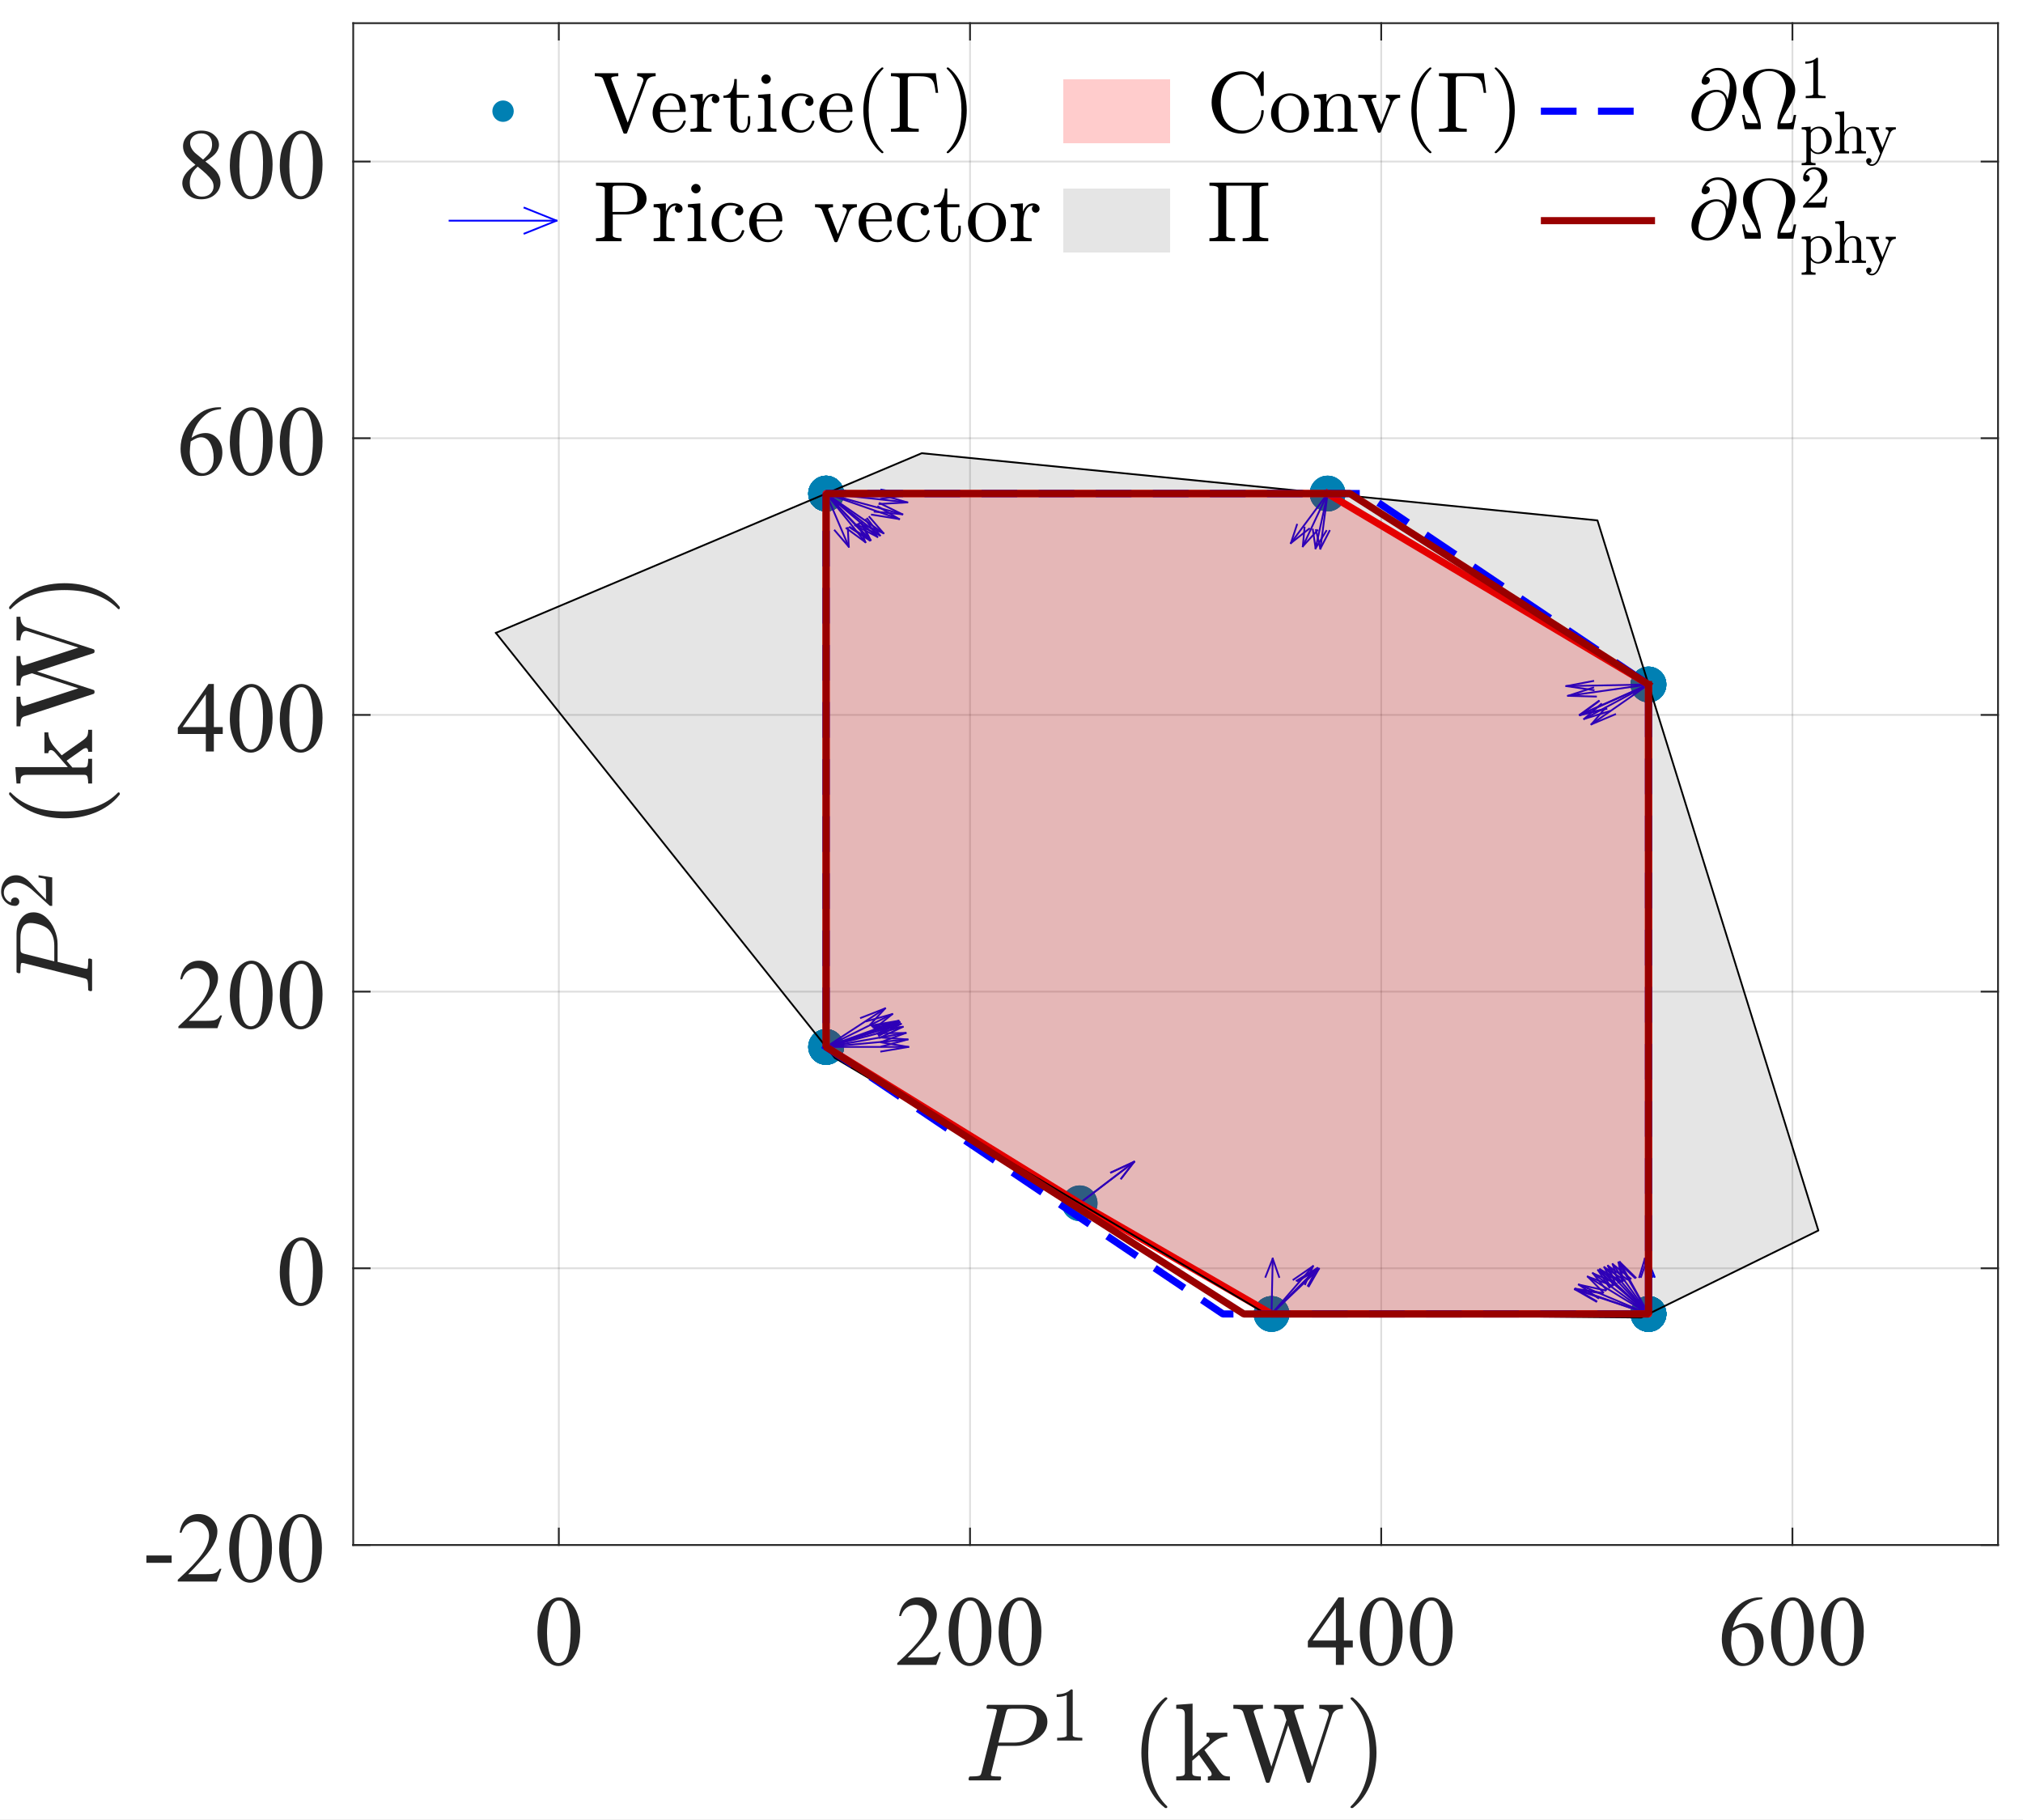 <?xml version="1.0"?>
<!DOCTYPE svg PUBLIC '-//W3C//DTD SVG 1.0//EN'
          'http://www.w3.org/TR/2001/REC-SVG-20010904/DTD/svg10.dtd'>
<svg xmlns:xlink="http://www.w3.org/1999/xlink" style="fill-opacity:1; color-rendering:auto; color-interpolation:auto; text-rendering:auto; stroke:black; stroke-linecap:square; stroke-miterlimit:10; shape-rendering:auto; stroke-opacity:1; fill:black; stroke-dasharray:none; font-weight:normal; stroke-width:1; font-family:'Dialog'; font-style:normal; stroke-linejoin:miter; font-size:12px; stroke-dashoffset:0; image-rendering:auto;" width="1134" height="1020" xmlns="http://www.w3.org/2000/svg"
><rect width="100%" height="100%" fill="#333333" stroke="none"/><!--Generated by the Batik Graphics2D SVG Generator--><defs id="genericDefs"
  /><g
  ><defs id="defs1"
    ><clipPath clipPathUnits="userSpaceOnUse" id="clipPath1"
      ><path d="M0 0 L1134 0 L1134 1020 L0 1020 L0 0 Z"
      /></clipPath
    ></defs
    ><g style="fill:white; stroke:white;"
    ><rect x="0" y="0" width="1134" style="clip-path:url(#clipPath1); stroke:none;" height="1020"
    /></g
    ><g style="fill:white; text-rendering:optimizeSpeed; color-rendering:optimizeSpeed; image-rendering:optimizeSpeed; shape-rendering:crispEdges; stroke:white; color-interpolation:sRGB;"
    ><rect x="0" width="1134" height="1020" y="0" style="stroke:none;"
    /></g
    ><g style="stroke-linecap:butt; fill-opacity:0.149; fill:rgb(38,38,38); text-rendering:geometricPrecision; image-rendering:optimizeQuality; color-rendering:optimizeQuality; stroke-linejoin:round; stroke:rgb(38,38,38); color-interpolation:linearRGB; stroke-opacity:0.149;"
    ><line y2="13" style="fill:none;" x1="313.25" x2="313.25" y1="866"
      /><line y2="13" style="fill:none;" x1="543.75" x2="543.75" y1="866"
      /><line y2="13" style="fill:none;" x1="774.25" x2="774.25" y1="866"
      /><line y2="13" style="fill:none;" x1="1004.75" x2="1004.75" y1="866"
      /><line y2="866" style="fill:none;" x1="1120" x2="198" y1="866"
      /><line y2="710.909" style="fill:none;" x1="1120" x2="198" y1="710.909"
      /><line y2="555.818" style="fill:none;" x1="1120" x2="198" y1="555.818"
      /><line y2="400.727" style="fill:none;" x1="1120" x2="198" y1="400.727"
      /><line y2="245.636" style="fill:none;" x1="1120" x2="198" y1="245.636"
      /><line y2="90.546" style="fill:none;" x1="1120" x2="198" y1="90.546"
      /><line x1="198" x2="1120" y1="866" style="stroke-linecap:square; fill-opacity:1; fill:none; stroke-opacity:1;" y2="866"
      /><line x1="198" x2="1120" y1="13" style="stroke-linecap:square; fill-opacity:1; fill:none; stroke-opacity:1;" y2="13"
      /><line x1="313.25" x2="313.25" y1="866" style="stroke-linecap:square; fill-opacity:1; fill:none; stroke-opacity:1;" y2="856.78"
      /><line x1="543.75" x2="543.75" y1="866" style="stroke-linecap:square; fill-opacity:1; fill:none; stroke-opacity:1;" y2="856.78"
      /><line x1="774.25" x2="774.25" y1="866" style="stroke-linecap:square; fill-opacity:1; fill:none; stroke-opacity:1;" y2="856.78"
      /><line x1="1004.75" x2="1004.75" y1="866" style="stroke-linecap:square; fill-opacity:1; fill:none; stroke-opacity:1;" y2="856.78"
      /><line x1="313.25" x2="313.25" y1="13" style="stroke-linecap:square; fill-opacity:1; fill:none; stroke-opacity:1;" y2="22.22"
      /><line x1="543.75" x2="543.75" y1="13" style="stroke-linecap:square; fill-opacity:1; fill:none; stroke-opacity:1;" y2="22.22"
      /><line x1="774.25" x2="774.25" y1="13" style="stroke-linecap:square; fill-opacity:1; fill:none; stroke-opacity:1;" y2="22.22"
      /><line x1="1004.75" x2="1004.75" y1="13" style="stroke-linecap:square; fill-opacity:1; fill:none; stroke-opacity:1;" y2="22.22"
    /></g
    ><g transform="translate(313.25,881.2)" style="font-size:56px; fill:rgb(38,38,38); text-rendering:geometricPrecision; image-rendering:optimizeQuality; color-rendering:optimizeQuality; font-family:'Times New Roman'; stroke:rgb(38,38,38); color-interpolation:linearRGB;"
    ><path style="stroke:none;" d="M-11.969 33.672 Q-11.969 27.328 -10.055 22.75 Q-8.141 18.172 -4.969 15.938 Q-2.516 14.156 0.109 14.156 Q4.375 14.156 7.766 18.5 Q12 23.891 12 33.109 Q12 39.562 10.141 44.07 Q8.281 48.578 5.398 50.617 Q2.516 52.656 -0.156 52.656 Q-5.469 52.656 -9 46.391 Q-11.969 41.109 -11.969 33.672 ZM-6.609 34.359 Q-6.609 42.016 -4.734 46.859 Q-3.172 50.938 -0.078 50.938 Q1.391 50.938 2.977 49.609 Q4.562 48.281 5.391 45.156 Q6.641 40.453 6.641 31.906 Q6.641 25.562 5.328 21.312 Q4.344 18.172 2.797 16.859 Q1.672 15.953 0.078 15.953 Q-1.781 15.953 -3.219 17.625 Q-5.188 19.891 -5.898 24.758 Q-6.609 29.625 -6.609 34.359 Z"
    /></g
    ><g transform="translate(543.75,881.2)" style="font-size:56px; fill:rgb(38,38,38); text-rendering:geometricPrecision; image-rendering:optimizeQuality; color-rendering:optimizeQuality; font-family:'Times New Roman'; stroke:rgb(38,38,38); color-interpolation:linearRGB;"
    ><path style="stroke:none;" d="M-16.328 44.859 L-18.922 52 L-40.797 52 L-40.797 50.984 Q-31.141 42.188 -27.203 36.609 Q-23.266 31.031 -23.266 26.406 Q-23.266 22.875 -25.43 20.609 Q-27.594 18.344 -30.594 18.344 Q-33.328 18.344 -35.5 19.938 Q-37.672 21.531 -38.719 24.625 L-39.734 24.625 Q-39.047 19.562 -36.219 16.859 Q-33.391 14.156 -29.141 14.156 Q-24.641 14.156 -21.617 17.055 Q-18.594 19.953 -18.594 23.891 Q-18.594 26.703 -19.906 29.516 Q-21.922 33.953 -26.469 38.906 Q-33.281 46.344 -34.969 47.875 L-25.297 47.875 Q-22.344 47.875 -21.148 47.656 Q-19.953 47.438 -19 46.766 Q-18.047 46.094 -17.328 44.859 L-16.328 44.859 ZM-11.969 33.672 Q-11.969 27.328 -10.055 22.75 Q-8.141 18.172 -4.969 15.938 Q-2.516 14.156 0.109 14.156 Q4.375 14.156 7.766 18.5 Q12 23.891 12 33.109 Q12 39.562 10.141 44.07 Q8.281 48.578 5.398 50.617 Q2.516 52.656 -0.156 52.656 Q-5.469 52.656 -9 46.391 Q-11.969 41.109 -11.969 33.672 ZM-6.609 34.359 Q-6.609 42.016 -4.734 46.859 Q-3.172 50.938 -0.078 50.938 Q1.391 50.938 2.977 49.609 Q4.562 48.281 5.391 45.156 Q6.641 40.453 6.641 31.906 Q6.641 25.562 5.328 21.312 Q4.344 18.172 2.797 16.859 Q1.672 15.953 0.078 15.953 Q-1.781 15.953 -3.219 17.625 Q-5.188 19.891 -5.898 24.758 Q-6.609 29.625 -6.609 34.359 ZM16.031 33.672 Q16.031 27.328 17.945 22.75 Q19.859 18.172 23.031 15.938 Q25.484 14.156 28.109 14.156 Q32.375 14.156 35.766 18.5 Q40 23.891 40 33.109 Q40 39.562 38.141 44.07 Q36.281 48.578 33.398 50.617 Q30.516 52.656 27.844 52.656 Q22.531 52.656 19 46.391 Q16.031 41.109 16.031 33.672 ZM21.391 34.359 Q21.391 42.016 23.266 46.859 Q24.828 50.938 27.922 50.938 Q29.391 50.938 30.977 49.609 Q32.562 48.281 33.391 45.156 Q34.641 40.453 34.641 31.906 Q34.641 25.562 33.328 21.312 Q32.344 18.172 30.797 16.859 Q29.672 15.953 28.078 15.953 Q26.219 15.953 24.781 17.625 Q22.812 19.891 22.102 24.758 Q21.391 29.625 21.391 34.359 Z"
    /></g
    ><g transform="translate(774.25,881.2)" style="font-size:56px; fill:rgb(38,38,38); text-rendering:geometricPrecision; image-rendering:optimizeQuality; color-rendering:optimizeQuality; font-family:'Times New Roman'; stroke:rgb(38,38,38); color-interpolation:linearRGB;"
    ><path style="stroke:none;" d="M-15.938 38.328 L-15.938 42.203 L-20.922 42.203 L-20.922 52 L-25.422 52 L-25.422 42.203 L-41.125 42.203 L-41.125 38.703 L-23.922 14.156 L-20.922 14.156 L-20.922 38.328 L-15.938 38.328 ZM-25.422 38.328 L-25.422 19.922 L-38.438 38.328 L-25.422 38.328 ZM-11.969 33.672 Q-11.969 27.328 -10.055 22.75 Q-8.141 18.172 -4.969 15.938 Q-2.516 14.156 0.109 14.156 Q4.375 14.156 7.766 18.5 Q12 23.891 12 33.109 Q12 39.562 10.141 44.07 Q8.281 48.578 5.398 50.617 Q2.516 52.656 -0.156 52.656 Q-5.469 52.656 -9 46.391 Q-11.969 41.109 -11.969 33.672 ZM-6.609 34.359 Q-6.609 42.016 -4.734 46.859 Q-3.172 50.938 -0.078 50.938 Q1.391 50.938 2.977 49.609 Q4.562 48.281 5.391 45.156 Q6.641 40.453 6.641 31.906 Q6.641 25.562 5.328 21.312 Q4.344 18.172 2.797 16.859 Q1.672 15.953 0.078 15.953 Q-1.781 15.953 -3.219 17.625 Q-5.188 19.891 -5.898 24.758 Q-6.609 29.625 -6.609 34.359 ZM16.031 33.672 Q16.031 27.328 17.945 22.75 Q19.859 18.172 23.031 15.938 Q25.484 14.156 28.109 14.156 Q32.375 14.156 35.766 18.5 Q40 23.891 40 33.109 Q40 39.562 38.141 44.07 Q36.281 48.578 33.398 50.617 Q30.516 52.656 27.844 52.656 Q22.531 52.656 19 46.391 Q16.031 41.109 16.031 33.672 ZM21.391 34.359 Q21.391 42.016 23.266 46.859 Q24.828 50.938 27.922 50.938 Q29.391 50.938 30.977 49.609 Q32.562 48.281 33.391 45.156 Q34.641 40.453 34.641 31.906 Q34.641 25.562 33.328 21.312 Q32.344 18.172 30.797 16.859 Q29.672 15.953 28.078 15.953 Q26.219 15.953 24.781 17.625 Q22.812 19.891 22.102 24.758 Q21.391 29.625 21.391 34.359 Z"
    /></g
    ><g transform="translate(1004.75,881.2)" style="font-size:56px; fill:rgb(38,38,38); text-rendering:geometricPrecision; image-rendering:optimizeQuality; color-rendering:optimizeQuality; font-family:'Times New Roman'; stroke:rgb(38,38,38); color-interpolation:linearRGB;"
    ><path style="stroke:none;" d="M-16.891 14.156 L-16.891 15.172 Q-20.5 15.516 -22.789 16.602 Q-25.078 17.688 -27.305 19.898 Q-29.531 22.109 -30.992 24.828 Q-32.453 27.547 -33.438 31.297 Q-29.5 28.594 -25.531 28.594 Q-21.734 28.594 -18.945 31.656 Q-16.156 34.719 -16.156 39.531 Q-16.156 44.172 -18.969 48 Q-22.359 52.656 -27.938 52.656 Q-31.75 52.656 -34.391 50.141 Q-39.594 45.25 -39.594 37.453 Q-39.594 32.469 -37.594 27.984 Q-35.594 23.5 -31.891 20.031 Q-28.188 16.562 -24.797 15.359 Q-21.406 14.156 -18.484 14.156 L-16.891 14.156 ZM-33.906 33.297 Q-34.391 36.984 -34.391 39.25 Q-34.391 41.875 -33.422 44.953 Q-32.453 48.031 -30.547 49.844 Q-29.141 51.125 -27.156 51.125 Q-24.766 51.125 -22.898 48.883 Q-21.031 46.641 -21.031 42.484 Q-21.031 37.812 -22.891 34.391 Q-24.75 30.969 -28.156 30.969 Q-29.203 30.969 -30.391 31.406 Q-31.578 31.844 -33.906 33.297 ZM-11.969 33.672 Q-11.969 27.328 -10.055 22.75 Q-8.141 18.172 -4.969 15.938 Q-2.516 14.156 0.109 14.156 Q4.375 14.156 7.766 18.5 Q12 23.891 12 33.109 Q12 39.562 10.141 44.07 Q8.281 48.578 5.398 50.617 Q2.516 52.656 -0.156 52.656 Q-5.469 52.656 -9 46.391 Q-11.969 41.109 -11.969 33.672 ZM-6.609 34.359 Q-6.609 42.016 -4.734 46.859 Q-3.172 50.938 -0.078 50.938 Q1.391 50.938 2.977 49.609 Q4.562 48.281 5.391 45.156 Q6.641 40.453 6.641 31.906 Q6.641 25.562 5.328 21.312 Q4.344 18.172 2.797 16.859 Q1.672 15.953 0.078 15.953 Q-1.781 15.953 -3.219 17.625 Q-5.188 19.891 -5.898 24.758 Q-6.609 29.625 -6.609 34.359 ZM16.031 33.672 Q16.031 27.328 17.945 22.75 Q19.859 18.172 23.031 15.938 Q25.484 14.156 28.109 14.156 Q32.375 14.156 35.766 18.5 Q40 23.891 40 33.109 Q40 39.562 38.141 44.07 Q36.281 48.578 33.398 50.617 Q30.516 52.656 27.844 52.656 Q22.531 52.656 19 46.391 Q16.031 41.109 16.031 33.672 ZM21.391 34.359 Q21.391 42.016 23.266 46.859 Q24.828 50.938 27.922 50.938 Q29.391 50.938 30.977 49.609 Q32.562 48.281 33.391 45.156 Q34.641 40.453 34.641 31.906 Q34.641 25.562 33.328 21.312 Q32.344 18.172 30.797 16.859 Q29.672 15.953 28.078 15.953 Q26.219 15.953 24.781 17.625 Q22.812 19.891 22.102 24.758 Q21.391 29.625 21.391 34.359 Z"
    /></g
    ><g transform="translate(659,946.2)" style="font-size:61.6px; fill:rgb(38,38,38); text-rendering:geometricPrecision; image-rendering:optimizeQuality; color-rendering:optimizeQuality; font-family:'mwa_cmmi10'; stroke:rgb(38,38,38); color-interpolation:linearRGB;"
    ><path style="stroke:none;" d="M-115.474 51.744 Q-116.084 51.744 -116.084 50.931 Q-116.052 50.775 -115.959 50.4 Q-115.865 50.025 -115.701 49.791 Q-115.537 49.556 -115.302 49.556 Q-111.505 49.556 -110.005 49.134 Q-109.209 48.869 -108.849 47.478 L-100.334 13.416 Q-100.224 12.806 -100.224 12.572 Q-100.224 11.9 -100.943 11.806 Q-102.13 11.572 -105.427 11.572 Q-106.037 11.572 -106.037 10.759 Q-106.005 10.603 -105.912 10.22 Q-105.818 9.838 -105.654 9.611 Q-105.49 9.384 -105.24 9.384 L-83.849 9.384 Q-80.912 9.384 -78.154 10.431 Q-75.396 11.478 -73.638 13.627 Q-71.88 15.775 -71.88 18.837 Q-71.88 22.775 -74.654 25.861 Q-77.427 28.947 -81.56 30.674 Q-85.693 32.4 -89.568 32.4 L-99.646 32.4 L-103.427 47.712 Q-103.552 48.322 -103.552 48.587 Q-103.552 48.837 -103.474 49.002 Q-103.396 49.166 -103.263 49.212 Q-103.13 49.259 -102.818 49.322 Q-101.646 49.556 -98.349 49.556 Q-97.74 49.556 -97.74 50.384 Q-97.943 51.259 -98.068 51.502 Q-98.193 51.744 -98.802 51.744 L-115.474 51.744 ZM-99.349 30.556 L-90.646 30.556 Q-84.63 30.556 -81.474 27.306 Q-79.88 25.712 -78.865 22.681 Q-77.849 19.65 -77.849 17.197 Q-77.849 14.15 -80.177 12.861 Q-82.505 11.572 -85.959 11.572 L-91.896 11.572 Q-93.584 11.572 -94.13 11.861 Q-94.677 12.15 -95.13 13.697 L-99.349 30.556 Z"
      /><path style="stroke:none;" d="M-66.417 29.39 L-66.417 27.874 Q-61.042 27.874 -61.042 26.515 L-61.042 3.937 Q-63.261 5.015 -66.667 5.015 L-66.667 3.499 Q-61.402 3.499 -58.714 0.749 L-58.105 0.749 Q-57.949 0.749 -57.816 0.866 Q-57.683 0.983 -57.683 1.124 L-57.683 26.515 Q-57.683 27.874 -52.308 27.874 L-52.308 29.39 L-66.417 29.39 Z"
      /><path style="stroke:none;" d="M-6.01 67.119 Q-9.463 64.4 -11.955 60.869 Q-14.447 57.337 -16.041 53.345 Q-17.635 49.353 -18.416 44.994 Q-19.197 40.634 -19.197 36.244 Q-19.197 31.791 -18.416 27.431 Q-17.635 23.072 -16.01 19.049 Q-14.385 15.025 -11.877 11.509 Q-9.369 7.994 -6.01 5.369 Q-6.01 5.244 -5.697 5.244 L-5.119 5.244 Q-4.947 5.244 -4.791 5.408 Q-4.635 5.572 -4.635 5.791 Q-4.635 6.056 -4.76 6.181 Q-7.791 9.15 -9.806 12.541 Q-11.822 15.931 -13.049 19.759 Q-14.275 23.587 -14.814 27.689 Q-15.353 31.791 -15.353 36.244 Q-15.353 55.947 -4.822 66.181 Q-4.635 66.369 -4.635 66.697 Q-4.635 66.853 -4.806 67.049 Q-4.978 67.244 -5.119 67.244 L-5.697 67.244 Q-6.01 67.244 -6.01 67.119 Z"
      /><path style="stroke:none;" d="M0.337 51.744 L0.337 49.556 Q2.446 49.556 3.813 49.228 Q5.18 48.9 5.18 47.603 L5.18 15.056 Q5.18 13.384 4.68 12.642 Q4.18 11.9 3.243 11.736 Q2.305 11.572 0.337 11.572 L0.337 9.384 L9.508 8.728 L9.508 38.15 L17.837 30.853 Q19.071 29.681 19.071 28.681 Q19.071 27.947 18.555 27.572 Q18.04 27.197 17.321 27.197 L17.321 25.009 L28.977 25.009 L28.977 27.197 Q24.759 27.197 20.555 30.853 L16.134 34.697 L24.04 45.9 Q25.665 48.228 26.774 48.892 Q27.884 49.556 30.43 49.556 L30.43 51.744 L18.071 51.744 L18.071 49.556 Q20.196 49.556 20.196 48.259 Q20.196 47.322 19.071 45.9 L13.102 37.431 L9.321 40.697 L9.321 47.603 Q9.321 48.9 10.696 49.228 Q12.071 49.556 14.165 49.556 L14.165 51.744 L0.337 51.744 Z"
      /><path style="stroke:none;" d="M50.52 52.447 L37.864 13.541 Q37.379 12.244 35.989 11.908 Q34.598 11.572 32.364 11.572 L32.364 9.384 L48.973 9.384 L48.973 11.572 Q43.77 11.572 43.77 13.228 L43.77 13.541 L53.676 44.056 L62.114 17.962 L60.692 13.541 Q60.207 12.244 58.817 11.908 Q57.426 11.572 55.192 11.572 L55.192 9.384 L71.77 9.384 L71.77 11.572 Q66.504 11.572 66.504 13.228 Q66.504 13.322 66.567 13.509 Q66.629 13.697 66.629 13.744 L76.504 44.056 L85.785 15.228 Q85.848 15.056 85.848 14.666 Q85.848 13.025 84.121 12.299 Q82.395 11.572 80.52 11.572 L80.52 9.384 L93.785 9.384 L93.785 11.572 Q88.879 11.572 87.723 15.228 L75.614 52.447 Q75.41 53.103 74.707 53.103 L74.254 53.103 Q73.567 53.103 73.348 52.447 L63.114 20.869 L52.817 52.447 Q52.614 53.103 51.879 53.103 L51.457 53.103 Q50.739 53.103 50.52 52.447 Z"
      /><path style="stroke:none;" d="M98.581 67.244 Q98.034 67.244 98.034 66.697 Q98.034 66.431 98.159 66.306 Q108.753 55.947 108.753 36.244 Q108.753 16.541 98.269 6.306 Q98.034 6.15 98.034 5.791 Q98.034 5.572 98.198 5.408 Q98.362 5.244 98.581 5.244 L99.159 5.244 Q99.331 5.244 99.456 5.369 Q103.909 8.869 106.87 13.9 Q109.831 18.931 111.214 24.619 Q112.597 30.306 112.597 36.244 Q112.597 40.634 111.854 44.884 Q111.112 49.134 109.495 53.267 Q107.878 57.4 105.394 60.9 Q102.909 64.4 99.456 67.119 Q99.331 67.244 99.159 67.244 L98.581 67.244 Z"
    /></g
    ><g style="fill:rgb(38,38,38); text-rendering:geometricPrecision; color-rendering:optimizeQuality; image-rendering:optimizeQuality; stroke-linejoin:round; stroke:rgb(38,38,38); color-interpolation:linearRGB;"
    ><line y2="13" style="fill:none;" x1="198" x2="198" y1="866"
      /><line y2="13" style="fill:none;" x1="1120" x2="1120" y1="866"
      /><line y2="866" style="fill:none;" x1="198" x2="207.22" y1="866"
      /><line y2="710.909" style="fill:none;" x1="198" x2="207.22" y1="710.909"
      /><line y2="555.818" style="fill:none;" x1="198" x2="207.22" y1="555.818"
      /><line y2="400.727" style="fill:none;" x1="198" x2="207.22" y1="400.727"
      /><line y2="245.636" style="fill:none;" x1="198" x2="207.22" y1="245.636"
      /><line y2="90.546" style="fill:none;" x1="198" x2="207.22" y1="90.546"
      /><line y2="866" style="fill:none;" x1="1120" x2="1110.78" y1="866"
      /><line y2="710.909" style="fill:none;" x1="1120" x2="1110.78" y1="710.909"
      /><line y2="555.818" style="fill:none;" x1="1120" x2="1110.78" y1="555.818"
      /><line y2="400.727" style="fill:none;" x1="1120" x2="1110.78" y1="400.727"
      /><line y2="245.636" style="fill:none;" x1="1120" x2="1110.78" y1="245.636"
      /><line y2="90.546" style="fill:none;" x1="1120" x2="1110.78" y1="90.546"
    /></g
    ><g transform="translate(182.8,866)" style="font-size:56px; fill:rgb(38,38,38); text-rendering:geometricPrecision; image-rendering:optimizeQuality; color-rendering:optimizeQuality; font-family:'Times New Roman'; stroke:rgb(38,38,38); color-interpolation:linearRGB;"
    ><path style="stroke:none;" d="M-100.734 5.875 L-86.594 5.875 L-86.594 10 L-100.734 10 L-100.734 5.875 ZM-58.68 13.359 L-61.273 20.5 L-83.148 20.5 L-83.148 19.484 Q-73.492 10.688 -69.555 5.109 Q-65.617 -0.469 -65.617 -5.094 Q-65.617 -8.625 -67.781 -10.891 Q-69.945 -13.156 -72.945 -13.156 Q-75.68 -13.156 -77.852 -11.562 Q-80.023 -9.969 -81.07 -6.875 L-82.086 -6.875 Q-81.398 -11.938 -78.57 -14.641 Q-75.742 -17.344 -71.492 -17.344 Q-66.992 -17.344 -63.969 -14.445 Q-60.945 -11.547 -60.945 -7.609 Q-60.945 -4.797 -62.258 -1.984 Q-64.273 2.453 -68.82 7.406 Q-75.633 14.844 -77.32 16.375 L-67.648 16.375 Q-64.695 16.375 -63.5 16.156 Q-62.305 15.938 -61.352 15.266 Q-60.398 14.594 -59.68 13.359 L-58.68 13.359 ZM-54.32 2.172 Q-54.32 -4.172 -52.406 -8.75 Q-50.492 -13.328 -47.32 -15.562 Q-44.867 -17.344 -42.242 -17.344 Q-37.977 -17.344 -34.586 -13 Q-30.352 -7.609 -30.352 1.609 Q-30.352 8.062 -32.211 12.57 Q-34.07 17.078 -36.953 19.117 Q-39.836 21.156 -42.508 21.156 Q-47.82 21.156 -51.352 14.891 Q-54.32 9.609 -54.32 2.172 ZM-48.961 2.859 Q-48.961 10.516 -47.086 15.359 Q-45.523 19.438 -42.43 19.438 Q-40.961 19.438 -39.375 18.109 Q-37.789 16.781 -36.961 13.656 Q-35.711 8.953 -35.711 0.406 Q-35.711 -5.938 -37.023 -10.188 Q-38.008 -13.328 -39.555 -14.641 Q-40.68 -15.547 -42.273 -15.547 Q-44.133 -15.547 -45.57 -13.875 Q-47.539 -11.609 -48.25 -6.742 Q-48.961 -1.875 -48.961 2.859 ZM-26.32 2.172 Q-26.32 -4.172 -24.406 -8.75 Q-22.492 -13.328 -19.32 -15.562 Q-16.867 -17.344 -14.242 -17.344 Q-9.977 -17.344 -6.586 -13 Q-2.352 -7.609 -2.352 1.609 Q-2.352 8.062 -4.211 12.57 Q-6.07 17.078 -8.953 19.117 Q-11.836 21.156 -14.508 21.156 Q-19.82 21.156 -23.352 14.891 Q-26.32 9.609 -26.32 2.172 ZM-20.961 2.859 Q-20.961 10.516 -19.086 15.359 Q-17.523 19.438 -14.43 19.438 Q-12.961 19.438 -11.375 18.109 Q-9.789 16.781 -8.961 13.656 Q-7.711 8.953 -7.711 0.406 Q-7.711 -5.938 -9.023 -10.188 Q-10.008 -13.328 -11.555 -14.641 Q-12.68 -15.547 -14.273 -15.547 Q-16.133 -15.547 -17.57 -13.875 Q-19.539 -11.609 -20.25 -6.742 Q-20.961 -1.875 -20.961 2.859 Z"
    /></g
    ><g transform="translate(182.8,710.909)" style="font-size:56px; fill:rgb(38,38,38); text-rendering:geometricPrecision; image-rendering:optimizeQuality; color-rendering:optimizeQuality; font-family:'Times New Roman'; stroke:rgb(38,38,38); color-interpolation:linearRGB;"
    ><path style="stroke:none;" d="M-25.969 2.172 Q-25.969 -4.172 -24.055 -8.75 Q-22.141 -13.328 -18.969 -15.562 Q-16.516 -17.344 -13.891 -17.344 Q-9.625 -17.344 -6.234 -13 Q-2 -7.609 -2 1.609 Q-2 8.062 -3.859 12.57 Q-5.719 17.078 -8.602 19.117 Q-11.484 21.156 -14.156 21.156 Q-19.469 21.156 -23 14.891 Q-25.969 9.609 -25.969 2.172 ZM-20.609 2.859 Q-20.609 10.516 -18.734 15.359 Q-17.172 19.438 -14.078 19.438 Q-12.609 19.438 -11.023 18.109 Q-9.438 16.781 -8.609 13.656 Q-7.359 8.953 -7.359 0.406 Q-7.359 -5.938 -8.672 -10.188 Q-9.656 -13.328 -11.203 -14.641 Q-12.328 -15.547 -13.922 -15.547 Q-15.781 -15.547 -17.219 -13.875 Q-19.188 -11.609 -19.898 -6.742 Q-20.609 -1.875 -20.609 2.859 Z"
    /></g
    ><g transform="translate(182.8,555.818)" style="font-size:56px; fill:rgb(38,38,38); text-rendering:geometricPrecision; image-rendering:optimizeQuality; color-rendering:optimizeQuality; font-family:'Times New Roman'; stroke:rgb(38,38,38); color-interpolation:linearRGB;"
    ><path style="stroke:none;" d="M-58.328 13.359 L-60.922 20.5 L-82.797 20.5 L-82.797 19.484 Q-73.141 10.688 -69.203 5.109 Q-65.266 -0.469 -65.266 -5.094 Q-65.266 -8.625 -67.43 -10.891 Q-69.594 -13.156 -72.594 -13.156 Q-75.328 -13.156 -77.5 -11.562 Q-79.672 -9.969 -80.719 -6.875 L-81.734 -6.875 Q-81.047 -11.938 -78.219 -14.641 Q-75.391 -17.344 -71.141 -17.344 Q-66.641 -17.344 -63.617 -14.445 Q-60.594 -11.547 -60.594 -7.609 Q-60.594 -4.797 -61.906 -1.984 Q-63.922 2.453 -68.469 7.406 Q-75.281 14.844 -76.969 16.375 L-67.297 16.375 Q-64.344 16.375 -63.148 16.156 Q-61.953 15.938 -61 15.266 Q-60.047 14.594 -59.328 13.359 L-58.328 13.359 ZM-53.969 2.172 Q-53.969 -4.172 -52.055 -8.75 Q-50.141 -13.328 -46.969 -15.562 Q-44.516 -17.344 -41.891 -17.344 Q-37.625 -17.344 -34.234 -13 Q-30 -7.609 -30 1.609 Q-30 8.062 -31.859 12.57 Q-33.719 17.078 -36.602 19.117 Q-39.484 21.156 -42.156 21.156 Q-47.469 21.156 -51 14.891 Q-53.969 9.609 -53.969 2.172 ZM-48.609 2.859 Q-48.609 10.516 -46.734 15.359 Q-45.172 19.438 -42.078 19.438 Q-40.609 19.438 -39.023 18.109 Q-37.438 16.781 -36.609 13.656 Q-35.359 8.953 -35.359 0.406 Q-35.359 -5.938 -36.672 -10.188 Q-37.656 -13.328 -39.203 -14.641 Q-40.328 -15.547 -41.922 -15.547 Q-43.781 -15.547 -45.219 -13.875 Q-47.188 -11.609 -47.898 -6.742 Q-48.609 -1.875 -48.609 2.859 ZM-25.969 2.172 Q-25.969 -4.172 -24.055 -8.75 Q-22.141 -13.328 -18.969 -15.562 Q-16.516 -17.344 -13.891 -17.344 Q-9.625 -17.344 -6.234 -13 Q-2 -7.609 -2 1.609 Q-2 8.062 -3.859 12.57 Q-5.719 17.078 -8.602 19.117 Q-11.484 21.156 -14.156 21.156 Q-19.469 21.156 -23 14.891 Q-25.969 9.609 -25.969 2.172 ZM-20.609 2.859 Q-20.609 10.516 -18.734 15.359 Q-17.172 19.438 -14.078 19.438 Q-12.609 19.438 -11.023 18.109 Q-9.438 16.781 -8.609 13.656 Q-7.359 8.953 -7.359 0.406 Q-7.359 -5.938 -8.672 -10.188 Q-9.656 -13.328 -11.203 -14.641 Q-12.328 -15.547 -13.922 -15.547 Q-15.781 -15.547 -17.219 -13.875 Q-19.188 -11.609 -19.898 -6.742 Q-20.609 -1.875 -20.609 2.859 Z"
    /></g
    ><g transform="translate(182.8,400.727)" style="font-size:56px; fill:rgb(38,38,38); text-rendering:geometricPrecision; image-rendering:optimizeQuality; color-rendering:optimizeQuality; font-family:'Times New Roman'; stroke:rgb(38,38,38); color-interpolation:linearRGB;"
    ><path style="stroke:none;" d="M-57.938 6.828 L-57.938 10.703 L-62.922 10.703 L-62.922 20.5 L-67.422 20.5 L-67.422 10.703 L-83.125 10.703 L-83.125 7.203 L-65.922 -17.344 L-62.922 -17.344 L-62.922 6.828 L-57.938 6.828 ZM-67.422 6.828 L-67.422 -11.578 L-80.438 6.828 L-67.422 6.828 ZM-53.969 2.172 Q-53.969 -4.172 -52.055 -8.75 Q-50.141 -13.328 -46.969 -15.562 Q-44.516 -17.344 -41.891 -17.344 Q-37.625 -17.344 -34.234 -13 Q-30 -7.609 -30 1.609 Q-30 8.062 -31.859 12.57 Q-33.719 17.078 -36.602 19.117 Q-39.484 21.156 -42.156 21.156 Q-47.469 21.156 -51 14.891 Q-53.969 9.609 -53.969 2.172 ZM-48.609 2.859 Q-48.609 10.516 -46.734 15.359 Q-45.172 19.438 -42.078 19.438 Q-40.609 19.438 -39.023 18.109 Q-37.438 16.781 -36.609 13.656 Q-35.359 8.953 -35.359 0.406 Q-35.359 -5.938 -36.672 -10.188 Q-37.656 -13.328 -39.203 -14.641 Q-40.328 -15.547 -41.922 -15.547 Q-43.781 -15.547 -45.219 -13.875 Q-47.188 -11.609 -47.898 -6.742 Q-48.609 -1.875 -48.609 2.859 ZM-25.969 2.172 Q-25.969 -4.172 -24.055 -8.75 Q-22.141 -13.328 -18.969 -15.562 Q-16.516 -17.344 -13.891 -17.344 Q-9.625 -17.344 -6.234 -13 Q-2 -7.609 -2 1.609 Q-2 8.062 -3.859 12.57 Q-5.719 17.078 -8.602 19.117 Q-11.484 21.156 -14.156 21.156 Q-19.469 21.156 -23 14.891 Q-25.969 9.609 -25.969 2.172 ZM-20.609 2.859 Q-20.609 10.516 -18.734 15.359 Q-17.172 19.438 -14.078 19.438 Q-12.609 19.438 -11.023 18.109 Q-9.438 16.781 -8.609 13.656 Q-7.359 8.953 -7.359 0.406 Q-7.359 -5.938 -8.672 -10.188 Q-9.656 -13.328 -11.203 -14.641 Q-12.328 -15.547 -13.922 -15.547 Q-15.781 -15.547 -17.219 -13.875 Q-19.188 -11.609 -19.898 -6.742 Q-20.609 -1.875 -20.609 2.859 Z"
    /></g
    ><g transform="translate(182.8,245.636)" style="font-size:56px; fill:rgb(38,38,38); text-rendering:geometricPrecision; image-rendering:optimizeQuality; color-rendering:optimizeQuality; font-family:'Times New Roman'; stroke:rgb(38,38,38); color-interpolation:linearRGB;"
    ><path style="stroke:none;" d="M-58.891 -17.344 L-58.891 -16.328 Q-62.5 -15.984 -64.789 -14.898 Q-67.078 -13.812 -69.305 -11.602 Q-71.531 -9.391 -72.992 -6.672 Q-74.453 -3.953 -75.438 -0.203 Q-71.5 -2.906 -67.531 -2.906 Q-63.734 -2.906 -60.945 0.156 Q-58.156 3.219 -58.156 8.031 Q-58.156 12.672 -60.969 16.5 Q-64.359 21.156 -69.938 21.156 Q-73.75 21.156 -76.391 18.641 Q-81.594 13.75 -81.594 5.953 Q-81.594 0.969 -79.594 -3.516 Q-77.594 -8 -73.891 -11.469 Q-70.188 -14.938 -66.797 -16.141 Q-63.406 -17.344 -60.484 -17.344 L-58.891 -17.344 ZM-75.906 1.797 Q-76.391 5.484 -76.391 7.75 Q-76.391 10.375 -75.422 13.453 Q-74.453 16.531 -72.547 18.344 Q-71.141 19.625 -69.156 19.625 Q-66.766 19.625 -64.898 17.383 Q-63.031 15.141 -63.031 10.984 Q-63.031 6.312 -64.891 2.891 Q-66.75 -0.531 -70.156 -0.531 Q-71.203 -0.531 -72.391 -0.094 Q-73.578 0.344 -75.906 1.797 ZM-53.969 2.172 Q-53.969 -4.172 -52.055 -8.75 Q-50.141 -13.328 -46.969 -15.562 Q-44.516 -17.344 -41.891 -17.344 Q-37.625 -17.344 -34.234 -13 Q-30 -7.609 -30 1.609 Q-30 8.062 -31.859 12.57 Q-33.719 17.078 -36.602 19.117 Q-39.484 21.156 -42.156 21.156 Q-47.469 21.156 -51 14.891 Q-53.969 9.609 -53.969 2.172 ZM-48.609 2.859 Q-48.609 10.516 -46.734 15.359 Q-45.172 19.438 -42.078 19.438 Q-40.609 19.438 -39.023 18.109 Q-37.438 16.781 -36.609 13.656 Q-35.359 8.953 -35.359 0.406 Q-35.359 -5.938 -36.672 -10.188 Q-37.656 -13.328 -39.203 -14.641 Q-40.328 -15.547 -41.922 -15.547 Q-43.781 -15.547 -45.219 -13.875 Q-47.188 -11.609 -47.898 -6.742 Q-48.609 -1.875 -48.609 2.859 ZM-25.969 2.172 Q-25.969 -4.172 -24.055 -8.75 Q-22.141 -13.328 -18.969 -15.562 Q-16.516 -17.344 -13.891 -17.344 Q-9.625 -17.344 -6.234 -13 Q-2 -7.609 -2 1.609 Q-2 8.062 -3.859 12.57 Q-5.719 17.078 -8.602 19.117 Q-11.484 21.156 -14.156 21.156 Q-19.469 21.156 -23 14.891 Q-25.969 9.609 -25.969 2.172 ZM-20.609 2.859 Q-20.609 10.516 -18.734 15.359 Q-17.172 19.438 -14.078 19.438 Q-12.609 19.438 -11.023 18.109 Q-9.438 16.781 -8.609 13.656 Q-7.359 8.953 -7.359 0.406 Q-7.359 -5.938 -8.672 -10.188 Q-9.656 -13.328 -11.203 -14.641 Q-12.328 -15.547 -13.922 -15.547 Q-15.781 -15.547 -17.219 -13.875 Q-19.188 -11.609 -19.898 -6.742 Q-20.609 -1.875 -20.609 2.859 Z"
    /></g
    ><g transform="translate(182.8,90.546)" style="font-size:56px; fill:rgb(38,38,38); text-rendering:geometricPrecision; image-rendering:optimizeQuality; color-rendering:optimizeQuality; font-family:'Times New Roman'; stroke:rgb(38,38,38); color-interpolation:linearRGB;"
    ><path style="stroke:none;" d="M-73.25 1.828 Q-77.656 -1.781 -78.93 -3.969 Q-80.203 -6.156 -80.203 -8.516 Q-80.203 -12.125 -77.414 -14.734 Q-74.625 -17.344 -70 -17.344 Q-65.516 -17.344 -62.781 -14.914 Q-60.047 -12.484 -60.047 -9.359 Q-60.047 -7.281 -61.523 -5.125 Q-63 -2.969 -67.672 -0.031 Q-62.859 3.688 -61.297 5.812 Q-59.219 8.609 -59.219 11.688 Q-59.219 15.609 -62.203 18.383 Q-65.188 21.156 -70.031 21.156 Q-75.297 21.156 -78.25 17.844 Q-80.609 15.188 -80.609 12.047 Q-80.609 9.594 -78.953 7.172 Q-77.297 4.75 -73.25 1.828 ZM-68.953 -1.109 Q-65.672 -4.062 -64.797 -5.766 Q-63.922 -7.469 -63.922 -9.641 Q-63.922 -12.5 -65.539 -14.133 Q-67.156 -15.766 -69.938 -15.766 Q-72.734 -15.766 -74.484 -14.148 Q-76.234 -12.531 -76.234 -10.375 Q-76.234 -8.953 -75.508 -7.531 Q-74.781 -6.109 -73.438 -4.828 L-68.953 -1.109 ZM-71.969 2.859 Q-74.234 4.781 -75.328 7.031 Q-76.422 9.281 -76.422 11.906 Q-76.422 15.438 -74.492 17.555 Q-72.562 19.672 -69.594 19.672 Q-66.641 19.672 -64.859 18.008 Q-63.078 16.344 -63.078 13.969 Q-63.078 12 -64.125 10.438 Q-66.062 7.531 -71.969 2.859 ZM-53.969 2.172 Q-53.969 -4.172 -52.055 -8.75 Q-50.141 -13.328 -46.969 -15.562 Q-44.516 -17.344 -41.891 -17.344 Q-37.625 -17.344 -34.234 -13 Q-30 -7.609 -30 1.609 Q-30 8.062 -31.859 12.57 Q-33.719 17.078 -36.602 19.117 Q-39.484 21.156 -42.156 21.156 Q-47.469 21.156 -51 14.891 Q-53.969 9.609 -53.969 2.172 ZM-48.609 2.859 Q-48.609 10.516 -46.734 15.359 Q-45.172 19.438 -42.078 19.438 Q-40.609 19.438 -39.023 18.109 Q-37.438 16.781 -36.609 13.656 Q-35.359 8.953 -35.359 0.406 Q-35.359 -5.938 -36.672 -10.188 Q-37.656 -13.328 -39.203 -14.641 Q-40.328 -15.547 -41.922 -15.547 Q-43.781 -15.547 -45.219 -13.875 Q-47.188 -11.609 -47.898 -6.742 Q-48.609 -1.875 -48.609 2.859 ZM-25.969 2.172 Q-25.969 -4.172 -24.055 -8.75 Q-22.141 -13.328 -18.969 -15.562 Q-16.516 -17.344 -13.891 -17.344 Q-9.625 -17.344 -6.234 -13 Q-2 -7.609 -2 1.609 Q-2 8.062 -3.859 12.57 Q-5.719 17.078 -8.602 19.117 Q-11.484 21.156 -14.156 21.156 Q-19.469 21.156 -23 14.891 Q-25.969 9.609 -25.969 2.172 ZM-20.609 2.859 Q-20.609 10.516 -18.734 15.359 Q-17.172 19.438 -14.078 19.438 Q-12.609 19.438 -11.023 18.109 Q-9.438 16.781 -8.609 13.656 Q-7.359 8.953 -7.359 0.406 Q-7.359 -5.938 -8.672 -10.188 Q-9.656 -13.328 -11.203 -14.641 Q-12.328 -15.547 -13.922 -15.547 Q-15.781 -15.547 -17.219 -13.875 Q-19.188 -11.609 -19.898 -6.742 Q-20.609 -1.875 -20.609 2.859 Z"
    /></g
    ><g transform="translate(73.8,439.5) rotate(-90)" style="font-size:61.6px; fill:rgb(38,38,38); text-rendering:geometricPrecision; image-rendering:optimizeQuality; color-rendering:optimizeQuality; font-family:'mwa_cmmi10'; stroke:rgb(38,38,38); color-interpolation:linearRGB;"
    ><path style="stroke:none;" d="M-115.474 -22.176 Q-116.084 -22.176 -116.084 -22.989 Q-116.052 -23.145 -115.959 -23.52 Q-115.865 -23.895 -115.701 -24.129 Q-115.537 -24.364 -115.302 -24.364 Q-111.505 -24.364 -110.005 -24.786 Q-109.209 -25.051 -108.849 -26.442 L-100.334 -60.504 Q-100.224 -61.114 -100.224 -61.348 Q-100.224 -62.02 -100.943 -62.114 Q-102.13 -62.348 -105.427 -62.348 Q-106.037 -62.348 -106.037 -63.161 Q-106.005 -63.317 -105.912 -63.7 Q-105.818 -64.082 -105.654 -64.309 Q-105.49 -64.536 -105.24 -64.536 L-83.849 -64.536 Q-80.912 -64.536 -78.154 -63.489 Q-75.396 -62.442 -73.638 -60.293 Q-71.88 -58.145 -71.88 -55.083 Q-71.88 -51.145 -74.654 -48.059 Q-77.427 -44.973 -81.56 -43.246 Q-85.693 -41.52 -89.568 -41.52 L-99.646 -41.52 L-103.427 -26.207 Q-103.552 -25.598 -103.552 -25.332 Q-103.552 -25.082 -103.474 -24.918 Q-103.396 -24.754 -103.263 -24.707 Q-103.13 -24.661 -102.818 -24.598 Q-101.646 -24.364 -98.349 -24.364 Q-97.74 -24.364 -97.74 -23.536 Q-97.943 -22.661 -98.068 -22.418 Q-98.193 -22.176 -98.802 -22.176 L-115.474 -22.176 ZM-99.349 -43.364 L-90.646 -43.364 Q-84.63 -43.364 -81.474 -46.614 Q-79.88 -48.208 -78.865 -51.239 Q-77.849 -54.27 -77.849 -56.723 Q-77.849 -59.77 -80.177 -61.059 Q-82.505 -62.348 -85.959 -62.348 L-91.896 -62.348 Q-93.584 -62.348 -94.13 -62.059 Q-94.677 -61.77 -95.13 -60.223 L-99.349 -43.364 Z"
      /><path style="stroke:none;" d="M-68.261 -44.53 L-68.261 -45.687 Q-68.261 -45.796 -68.183 -45.921 L-61.495 -53.312 Q-59.98 -54.952 -59.042 -56.062 Q-58.105 -57.171 -57.175 -58.616 Q-56.245 -60.062 -55.714 -61.569 Q-55.183 -63.077 -55.183 -64.749 Q-55.183 -66.515 -55.831 -68.124 Q-56.48 -69.734 -57.769 -70.694 Q-59.058 -71.655 -60.886 -71.655 Q-62.761 -71.655 -64.253 -70.53 Q-65.746 -69.405 -66.355 -67.624 Q-66.183 -67.671 -65.886 -67.671 Q-64.917 -67.671 -64.238 -67.023 Q-63.558 -66.374 -63.558 -65.343 Q-63.558 -64.359 -64.238 -63.671 Q-64.917 -62.983 -65.886 -62.983 Q-66.902 -62.983 -67.581 -63.687 Q-68.261 -64.39 -68.261 -65.343 Q-68.261 -66.952 -67.652 -68.374 Q-67.042 -69.796 -65.902 -70.898 Q-64.761 -71.999 -63.316 -72.585 Q-61.87 -73.171 -60.261 -73.171 Q-57.808 -73.171 -55.683 -72.132 Q-53.558 -71.093 -52.324 -69.194 Q-51.089 -67.296 -51.089 -64.749 Q-51.089 -62.874 -51.91 -61.194 Q-52.73 -59.515 -54.003 -58.14 Q-55.277 -56.765 -57.277 -55.023 Q-59.277 -53.28 -59.902 -52.702 L-64.777 -48.015 L-60.636 -48.015 Q-57.589 -48.015 -55.542 -48.069 Q-53.495 -48.124 -53.37 -48.233 Q-52.87 -48.765 -52.339 -52.187 L-51.089 -52.187 L-52.308 -44.53 L-68.261 -44.53 Z"
      /><path style="stroke:none;" d="M-6.01 -6.801 Q-9.463 -9.52 -11.955 -13.051 Q-14.447 -16.582 -16.041 -20.575 Q-17.635 -24.567 -18.416 -28.926 Q-19.197 -33.286 -19.197 -37.676 Q-19.197 -42.129 -18.416 -46.489 Q-17.635 -50.848 -16.01 -54.871 Q-14.385 -58.895 -11.877 -62.411 Q-9.369 -65.926 -6.01 -68.551 Q-6.01 -68.676 -5.697 -68.676 L-5.119 -68.676 Q-4.947 -68.676 -4.791 -68.512 Q-4.635 -68.348 -4.635 -68.129 Q-4.635 -67.864 -4.76 -67.739 Q-7.791 -64.77 -9.806 -61.379 Q-11.822 -57.989 -13.049 -54.161 Q-14.275 -50.333 -14.814 -46.231 Q-15.353 -42.129 -15.353 -37.676 Q-15.353 -17.973 -4.822 -7.739 Q-4.635 -7.551 -4.635 -7.223 Q-4.635 -7.067 -4.806 -6.872 Q-4.978 -6.676 -5.119 -6.676 L-5.697 -6.676 Q-6.01 -6.676 -6.01 -6.801 Z"
      /><path style="stroke:none;" d="M0.337 -22.176 L0.337 -24.364 Q2.446 -24.364 3.813 -24.692 Q5.18 -25.02 5.18 -26.317 L5.18 -58.864 Q5.18 -60.536 4.68 -61.278 Q4.18 -62.02 3.243 -62.184 Q2.305 -62.348 0.337 -62.348 L0.337 -64.536 L9.508 -65.192 L9.508 -35.77 L17.837 -43.067 Q19.071 -44.239 19.071 -45.239 Q19.071 -45.973 18.555 -46.348 Q18.04 -46.723 17.321 -46.723 L17.321 -48.911 L28.977 -48.911 L28.977 -46.723 Q24.759 -46.723 20.555 -43.067 L16.134 -39.223 L24.04 -28.02 Q25.665 -25.692 26.774 -25.028 Q27.884 -24.364 30.43 -24.364 L30.43 -22.176 L18.071 -22.176 L18.071 -24.364 Q20.196 -24.364 20.196 -25.661 Q20.196 -26.598 19.071 -28.02 L13.102 -36.489 L9.321 -33.223 L9.321 -26.317 Q9.321 -25.02 10.696 -24.692 Q12.071 -24.364 14.165 -24.364 L14.165 -22.176 L0.337 -22.176 Z"
      /><path style="stroke:none;" d="M50.52 -21.473 L37.864 -60.379 Q37.379 -61.676 35.989 -62.012 Q34.598 -62.348 32.364 -62.348 L32.364 -64.536 L48.973 -64.536 L48.973 -62.348 Q43.77 -62.348 43.77 -60.692 L43.77 -60.379 L53.676 -29.864 L62.114 -55.958 L60.692 -60.379 Q60.207 -61.676 58.817 -62.012 Q57.426 -62.348 55.192 -62.348 L55.192 -64.536 L71.77 -64.536 L71.77 -62.348 Q66.504 -62.348 66.504 -60.692 Q66.504 -60.598 66.567 -60.411 Q66.629 -60.223 66.629 -60.176 L76.504 -29.864 L85.785 -58.692 Q85.848 -58.864 85.848 -59.254 Q85.848 -60.895 84.121 -61.621 Q82.395 -62.348 80.52 -62.348 L80.52 -64.536 L93.785 -64.536 L93.785 -62.348 Q88.879 -62.348 87.723 -58.692 L75.614 -21.473 Q75.41 -20.817 74.707 -20.817 L74.254 -20.817 Q73.567 -20.817 73.348 -21.473 L63.114 -53.051 L52.817 -21.473 Q52.614 -20.817 51.879 -20.817 L51.457 -20.817 Q50.739 -20.817 50.52 -21.473 Z"
      /><path style="stroke:none;" d="M98.581 -6.676 Q98.034 -6.676 98.034 -7.223 Q98.034 -7.489 98.159 -7.614 Q108.753 -17.973 108.753 -37.676 Q108.753 -57.379 98.269 -67.614 Q98.034 -67.77 98.034 -68.129 Q98.034 -68.348 98.198 -68.512 Q98.362 -68.676 98.581 -68.676 L99.159 -68.676 Q99.331 -68.676 99.456 -68.551 Q103.909 -65.051 106.87 -60.02 Q109.831 -54.989 111.214 -49.301 Q112.597 -43.614 112.597 -37.676 Q112.597 -33.286 111.854 -29.036 Q111.112 -24.786 109.495 -20.653 Q107.878 -16.52 105.394 -13.02 Q102.909 -9.52 99.456 -6.801 Q99.331 -6.676 99.159 -6.676 L98.581 -6.676 Z"
    /></g
    ><g transform="translate(744.195,276.654)" style="fill:rgb(0,128,179); text-rendering:geometricPrecision; color-rendering:optimizeQuality; image-rendering:optimizeQuality; color-interpolation:linearRGB; stroke:rgb(0,128,179);"
    ><circle r="10" style="stroke:none;" cx="0" cy="0"
      /><circle r="10" style="stroke:none;" cx="0" cy="0"
      /><circle r="10" style="stroke:none;" cx="0" transform="translate(-138.978,397.808)" cy="0"
      /><circle r="10" style="stroke:none;" cx="0" transform="translate(-281.12,0)" cy="0"
      /><circle r="10" style="stroke:none;" cx="0" transform="translate(179.88,459.844)" cy="0"
      /><circle r="10" style="stroke:none;" cx="0" transform="translate(179.88,459.844)" cy="0"
      /><circle r="10" style="stroke:none;" cx="0" transform="translate(179.88,107.013)" cy="0"
      /><circle r="10" style="stroke:none;" cx="0" transform="translate(-281.12,310.182)" cy="0"
      /><circle r="10" style="stroke:none;" cx="0" transform="translate(-281.12,0)" cy="0"
      /><circle r="10" style="stroke:none;" cx="0" transform="translate(-281.12,0)" cy="0"
      /><circle r="10" style="stroke:none;" cx="0" transform="translate(179.88,459.844)" cy="0"
      /><circle r="10" style="stroke:none;" cx="0" transform="translate(-281.12,310.182)" cy="0"
      /><circle r="10" style="stroke:none;" cx="0" transform="translate(-281.12,310.182)" cy="0"
      /><circle r="10" style="stroke:none;" cx="0" transform="translate(179.88,107.013)" cy="0"
      /><circle r="10" style="stroke:none;" cx="0" transform="translate(179.88,107.013)" cy="0"
      /><circle r="10" style="stroke:none;" cx="0" transform="translate(179.88,459.844)" cy="0"
      /><circle r="10" style="stroke:none;" cx="0" transform="translate(-281.12,310.182)" cy="0"
      /><circle r="10" style="stroke:none;" cx="0" transform="translate(179.88,107.013)" cy="0"
      /><circle r="10" style="stroke:none;" cx="0" transform="translate(-281.12,0)" cy="0"
      /><circle r="10" style="stroke:none;" cx="0" transform="translate(179.88,459.844)" cy="0"
      /><circle r="10" style="stroke:none;" cx="0" transform="translate(-281.12,0)" cy="0"
      /><circle r="10" style="stroke:none;" cx="0" transform="translate(179.88,459.844)" cy="0"
      /><circle r="10" style="stroke:none;" cx="0" transform="translate(-31.432,459.844)" cy="0"
      /><circle r="10" style="stroke:none;" cx="0" transform="translate(-31.432,459.844)" cy="0"
      /><circle r="10" style="stroke:none;" cx="0" transform="translate(-281.12,0)" cy="0"
      /><circle r="10" style="stroke:none;" cx="0" transform="translate(-281.12,0)" cy="0"
      /><circle r="10" style="stroke:none;" cx="0" transform="translate(-281.12,0)" cy="0"
      /><circle r="10" style="stroke:none;" cx="0" transform="translate(179.88,459.844)" cy="0"
      /><circle r="10" style="stroke:none;" cx="0" transform="translate(179.88,107.013)" cy="0"
      /><circle r="10" style="stroke:none;" cx="0" transform="translate(179.88,459.844)" cy="0"
      /><circle r="10" style="stroke:none;" cx="0" transform="translate(-281.12,0)" cy="0"
      /><circle r="10" style="stroke:none;" cx="0" transform="translate(179.88,459.844)" cy="0"
      /><circle r="10" style="stroke:none;" cx="0" transform="translate(-281.12,0)" cy="0"
      /><circle r="10" style="stroke:none;" cx="0" transform="translate(179.88,459.844)" cy="0"
      /><circle r="10" style="stroke:none;" cx="0" transform="translate(-281.12,310.182)" cy="0"
      /><circle r="10" style="stroke:none;" cx="0" transform="translate(179.88,459.844)" cy="0"
      /><circle r="10" style="stroke:none;" cx="0" transform="translate(179.88,459.844)" cy="0"
      /><circle r="10" style="stroke:none;" cx="0" transform="translate(179.88,107.013)" cy="0"
      /><circle r="10" style="stroke:none;" cx="0" transform="translate(-31.432,459.844)" cy="0"
      /><circle r="10" style="stroke:none;" cx="0" cy="0"
      /><circle r="10" style="stroke:none;" cx="0" cy="0"
      /><circle r="10" style="stroke:none;" cx="0" transform="translate(-281.12,310.182)" cy="0"
      /><circle r="10" style="stroke:none;" cx="0" transform="translate(-281.12,310.182)" cy="0"
      /><circle r="10" style="stroke:none;" cx="0" transform="translate(-281.12,0)" cy="0"
      /><circle r="10" style="stroke:none;" cx="0" transform="translate(-281.12,310.182)" cy="0"
      /><circle r="10" style="stroke:none;" cx="0" transform="translate(179.88,459.844)" cy="0"
      /><circle r="10" style="stroke:none;" cx="0" transform="translate(-281.12,310.182)" cy="0"
      /><circle r="10" style="stroke:none;" cx="0" transform="translate(-31.432,459.844)" cy="0"
      /><circle r="10" style="stroke:none;" cx="0" transform="translate(179.88,459.844)" cy="0"
      /><circle r="10" style="stroke:none;" cx="0" transform="translate(-138.978,397.808)" cy="0"
    /></g
    ><g style="stroke-linecap:butt; fill:blue; text-rendering:geometricPrecision; color-rendering:optimizeQuality; image-rendering:optimizeQuality; stroke-linejoin:round; stroke:blue; color-interpolation:linearRGB;"
    ><path d="M743.441 297.588 L737.455 307.339 L735.917 296.839" style="fill:none; fill-rule:evenodd;"
      /><line y2="307.339" style="fill:none;" x1="744.195" x2="737.455" y1="276.654"
      /><path d="M733.815 296.395 L723.622 304.413 L727.008 294.111" style="fill:none; fill-rule:evenodd;"
      /><line y2="304.413" style="fill:none;" x1="744.195" x2="723.622" y1="276.654"
      /><path d="M622.796 657.184 L635.712 651.201 L628.501 660.57" style="fill:none; fill-rule:evenodd;"
      /><line y2="651.201" style="fill:none;" x1="605.217" x2="635.712" y1="674.463"
      /><path d="M482.706 292.902 L487.565 302.934 L476.261 295.621" style="fill:none; fill-rule:evenodd;"
      /><line y2="302.934" style="fill:none;" x1="463.075" x2="487.565" y1="276.654"
      /><path d="M902.79 721.224 L896.89 711.448 L908.933 718.206" style="fill:none; fill-rule:evenodd;"
      /><line y2="711.448" style="fill:none;" x1="924.075" x2="896.89" y1="736.499"
      /><path d="M918.904 715.851 L922.028 705.511 L926.503 715.624" style="fill:none; fill-rule:evenodd;"
      /><line y2="705.511" style="fill:none;" x1="924.075" x2="922.028" y1="736.499"
      /><path d="M894.623 390.43 L878.953 390.023 L893.064 385.421" style="fill:none; fill-rule:evenodd;"
      /><line y2="390.023" style="fill:none;" x1="924.075" x2="878.953" y1="383.667"
      /><path d="M488.492 574.754 L503.695 572.168 L492.089 579.263" style="fill:none; fill-rule:evenodd;"
      /><line y2="572.168" style="fill:none;" x1="463.075" x2="503.695" y1="586.836"
      /><path d="M485.299 291.312 L491.806 300.912 L479.35 294.502" style="fill:none; fill-rule:evenodd;"
      /><line y2="300.912" style="fill:none;" x1="463.075" x2="491.806" y1="276.654"
      /><path d="M494.173 277.443 L508.585 281.602 L492.96 282.496" style="fill:none; fill-rule:evenodd;"
      /><line y2="281.602" style="fill:none;" x1="463.075" x2="508.585" y1="276.654"
      /><path d="M907.203 718.904 L904.003 708.575 L914.051 716.676" style="fill:none; fill-rule:evenodd;"
      /><line y2="708.575" style="fill:none;" x1="924.075" x2="904.003" y1="736.499"
      /><path d="M492.006 579.122 L507.687 579.018 L493.923 584.074" style="fill:none; fill-rule:evenodd;"
      /><line y2="579.018" style="fill:none;" x1="463.075" x2="507.687" y1="586.836"
      /><path d="M493.166 581.495 L508.753 582.648 L494.193 586.566" style="fill:none; fill-rule:evenodd;"
      /><line y2="582.648" style="fill:none;" x1="463.075" x2="508.753" y1="586.836"
      /><path d="M902.271 398.608 L887.999 402.978 L897.536 394.603" style="fill:none; fill-rule:evenodd;"
      /><line y2="402.978" style="fill:none;" x1="924.075" x2="887.999" y1="383.667"
      /><path d="M893.312 386.83 L877.995 384.571 L893.09 381.715" style="fill:none; fill-rule:evenodd;"
      /><line y2="384.571" style="fill:none;" x1="924.075" x2="877.995" y1="383.667"
      /><path d="M919.865 715.752 L923.467 705.484 L927.471 715.685" style="fill:none; fill-rule:evenodd;"
      /><line y2="705.484" style="fill:none;" x1="924.075" x2="923.467" y1="736.499"
      /><path d="M490.474 576.907 L506.029 575.575 L493.235 581.676" style="fill:none; fill-rule:evenodd;"
      /><line y2="575.575" style="fill:none;" x1="463.075" x2="506.029" y1="586.836"
      /><path d="M900.316 397.191 L885.504 400.656 L896.149 392.909" style="fill:none; fill-rule:evenodd;"
      /><line y2="400.656" style="fill:none;" x1="924.075" x2="885.504" y1="383.667"
      /><path d="M482.983 292.749 L488.014 302.742 L476.585 295.517" style="fill:none; fill-rule:evenodd;"
      /><line y2="302.742" style="fill:none;" x1="463.075" x2="488.014" y1="276.654"
      /><path d="M905.552 719.673 L901.368 709.505 L912.171 717.152" style="fill:none; fill-rule:evenodd;"
      /><line y2="709.505" style="fill:none;" x1="924.075" x2="901.368" y1="736.499"
      /><path d="M481.167 293.692 L485.091 303.907 L474.484 296.136" style="fill:none; fill-rule:evenodd;"
      /><line y2="303.907" style="fill:none;" x1="463.075" x2="485.091" y1="276.654"
      /><path d="M904.293 720.335 L899.34 710.324 L910.712 717.589" style="fill:none; fill-rule:evenodd;"
      /><line y2="710.324" style="fill:none;" x1="924.075" x2="899.34" y1="736.499"
      /><path d="M709.405 715.682 L713.427 705.484 L717.011 715.756" style="fill:none; fill-rule:evenodd;"
      /><line y2="705.484" style="fill:none;" x1="712.763" x2="713.427" y1="736.499"
      /><path d="M726.836 717.823 L738.479 710.756 L733.149 720.678" style="fill:none; fill-rule:evenodd;"
      /><line y2="710.756" style="fill:none;" x1="712.763" x2="738.479" y1="736.499"
      /><path d="M487.352 289.755 L495.243 298.873 L481.903 293.327" style="fill:none; fill-rule:evenodd;"
      /><line y2="298.873" style="fill:none;" x1="463.075" x2="495.243" y1="276.654"
      /><path d="M492.246 283.948 L504.001 290.932 L488.745 288.492" style="fill:none; fill-rule:evenodd;"
      /><line y2="290.932" style="fill:none;" x1="463.075" x2="504.001" y1="276.654"
      /><path d="M475.245 295.926 L475.783 306.471 L467.933 297.337" style="fill:none; fill-rule:evenodd;"
      /><line y2="306.471" style="fill:none;" x1="463.075" x2="475.783" y1="276.654"
      /><path d="M894.726 729.536 L882.798 722.686 L898.113 724.953" style="fill:none; fill-rule:evenodd;"
      /><line y2="722.686" style="fill:none;" x1="924.075" x2="882.798" y1="736.499"
      /><path d="M905.365 400.399 L892.064 405.988 L899.891 396.845" style="fill:none; fill-rule:evenodd;"
      /><line y2="405.988" style="fill:none;" x1="924.075" x2="892.064" y1="383.667"
      /><path d="M898.694 724.383 L890.018 715.594 L903.82 720.602" style="fill:none; fill-rule:evenodd;"
      /><line y2="715.594" style="fill:none;" x1="924.075" x2="890.018" y1="736.499"
      /><path d="M486.175 290.685 L493.263 300.097 L480.426 294.037" style="fill:none; fill-rule:evenodd;"
      /><line y2="300.097" style="fill:none;" x1="463.075" x2="493.263" y1="276.654"
      /><path d="M895.874 727.644 L884.995 720.045 L899.909 723.306" style="fill:none; fill-rule:evenodd;"
      /><line y2="720.045" style="fill:none;" x1="924.075" x2="884.995" y1="736.499"
      /><path d="M494.027 274.481 L509.167 277.229 L493.886 279.598" style="fill:none; fill-rule:evenodd;"
      /><line y2="277.229" style="fill:none;" x1="463.075" x2="509.167" y1="276.654"
      /><path d="M900.374 722.93 L892.879 713.662 L905.974 719.466" style="fill:none; fill-rule:evenodd;"
      /><line y2="713.662" style="fill:none;" x1="924.075" x2="892.879" y1="736.499"
      /><path d="M488.987 575.24 L504.293 572.944 L492.394 579.816" style="fill:none; fill-rule:evenodd;"
      /><line y2="572.944" style="fill:none;" x1="463.075" x2="504.293" y1="586.836"
      /><path d="M909.751 717.91 L908.018 707.423 L916.882 716.127" style="fill:none; fill-rule:evenodd;"
      /><line y2="707.423" style="fill:none;" x1="924.075" x2="908.018" y1="736.499"
      /><path d="M902.133 721.65 L895.81 711.995 L908.142 718.513" style="fill:none; fill-rule:evenodd;"
      /><line y2="711.995" style="fill:none;" x1="924.075" x2="895.81" y1="736.499"
      /><path d="M900.479 397.32 L885.71 400.865 L896.262 393.06" style="fill:none; fill-rule:evenodd;"
      /><line y2="400.865" style="fill:none;" x1="924.075" x2="885.71" y1="383.667"
      /><path d="M725.052 717.262 L736.008 709.713 L731.621 719.842" style="fill:none; fill-rule:evenodd;"
      /><line y2="709.713" style="fill:none;" x1="712.763" x2="736.008" y1="736.499"
      /><path d="M745.264 297.581 L740.136 307.552 L737.687 297.131" style="fill:none; fill-rule:evenodd;"
      /><line y2="307.552" style="fill:none;" x1="744.195" x2="740.136" y1="276.654"
      /><path d="M738.515 297.242 L730.305 306.231 L731.262 295.7" style="fill:none; fill-rule:evenodd;"
      /><line y2="306.231" style="fill:none;" x1="744.195" x2="730.305" y1="276.654"
      /><path d="M485.672 572.439 L500.172 568.421 L490.188 576.558" style="fill:none; fill-rule:evenodd;"
      /><line y2="568.421" style="fill:none;" x1="463.075" x2="500.172" y1="586.836"
      /><path d="M493.961 584.272 L509.175 586.828 L493.963 589.39" style="fill:none; fill-rule:evenodd;"
      /><line y2="586.828" style="fill:none;" x1="463.075" x2="509.175" y1="586.836"
      /><path d="M493.139 282.063 L505.822 288.268 L490.291 286.809" style="fill:none; fill-rule:evenodd;"
      /><line y2="288.268" style="fill:none;" x1="463.075" x2="505.822" y1="276.654"
      /><path d="M482.596 570.529 L496.163 565.239 L487.892 574.202" style="fill:none; fill-rule:evenodd;"
      /><line y2="565.239" style="fill:none;" x1="463.075" x2="496.163" y1="586.836"
      /><path d="M894.857 729.29 L883.058 722.341 L898.329 724.736" style="fill:none; fill-rule:evenodd;"
      /><line y2="722.341" style="fill:none;" x1="924.075" x2="883.058" y1="736.499"
      /><path d="M489.58 575.864 L504.996 573.932 L492.745 580.518" style="fill:none; fill-rule:evenodd;"
      /><line y2="573.932" style="fill:none;" x1="463.075" x2="504.996" y1="586.836"
      /><path d="M727.468 718.045 L739.348 711.158 L733.682 720.997" style="fill:none; fill-rule:evenodd;"
      /><line y2="711.158" style="fill:none;" x1="712.763" x2="739.348" y1="736.499"
      /><path d="M909.277 718.079 L907.274 707.614 L916.36 716.214" style="fill:none; fill-rule:evenodd;"
      /><line y2="707.614" style="fill:none;" x1="924.075" x2="907.274" y1="736.499"
      /><path d="M622.824 657.197 L635.749 651.223 L628.523 660.587" style="fill:none; fill-rule:evenodd;"
      /><line y2="651.223" style="fill:none;" x1="605.217" x2="635.749" y1="674.463"
      /><path d="M744.195 276.654 L463.075 276.654 L463.075 586.836 L605.217 674.463 L712.763 736.499 L924.075 736.499 L924.075 383.667 L744.195 276.654" style="fill:none; stroke-width:4; fill-rule:evenodd; stroke:red;"
    /></g
    ><g style="fill-opacity:0.2; fill:rgb(255,0,0); text-rendering:optimizeSpeed; image-rendering:optimizeSpeed; color-rendering:optimizeSpeed; shape-rendering:crispEdges; stroke:rgb(255,0,0); color-interpolation:sRGB; stroke-opacity:0.2;"
    ><path style="stroke:none;" d="M463.075 586.836 L605.217 674.463 L712.763 736.499 L924.075 736.499 L924.075 383.667 L744.195 276.654 L463.075 276.654 Z"
    /></g
    ><g style="text-rendering:geometricPrecision; color-interpolation:linearRGB; color-rendering:optimizeQuality; stroke-linecap:butt; image-rendering:optimizeQuality; stroke-linejoin:round;"
    ><path d="M277.957 354.756 L468.021 593.037 L709.693 736.469 L919.984 738.509 L1019.296 689.719 L895.46 291.696 L516.694 254.032 L277.957 354.756" style="fill:none; fill-rule:evenodd;"
    /></g
    ><g style="fill-opacity:0.102; fill:rgb(0,0,0); text-rendering:optimizeSpeed; image-rendering:optimizeSpeed; color-rendering:optimizeSpeed; shape-rendering:crispEdges; stroke:rgb(0,0,0); color-interpolation:sRGB; stroke-opacity:0.102;"
    ><path style="stroke:none;" d="M277.957 354.756 L468.021 593.037 L709.693 736.469 L919.984 738.509 L1019.296 689.719 L895.46 291.696 L516.694 254.032 Z"
    /></g
    ><g style="stroke-linecap:butt; fill:blue; text-rendering:geometricPrecision; image-rendering:optimizeQuality; color-rendering:optimizeQuality; stroke-linejoin:bevel; stroke-dasharray:16,16; stroke:blue; color-interpolation:linearRGB; stroke-width:4; stroke-miterlimit:1;"
    ><path d="M463.075 586.836 L685.508 736.499 L924.075 736.499 L924.075 383.667 L765.03 276.654 L463.075 276.654 L463.075 586.836" style="fill:none; fill-rule:evenodd;"
      /><path d="M924.075 383.667 L756.649 276.648 L689.925 276.648 L529.799 276.648 L463.075 276.648 L463.075 276.654 L463.075 586.83 L463.075 586.836 L697.225 736.506 L924.075 736.506 L924.075 736.499 L924.075 693.856 L924.075 693.849 L924.075 426.324 L924.075 426.317 L924.075 383.674 L924.075 383.667" style="fill:none; stroke-dasharray:16,4,8,4; fill-rule:evenodd; stroke:rgb(153,0,0);"
    /></g
    ><g transform="translate(316.479,62.316)" style="font-size:48px; text-rendering:geometricPrecision; color-rendering:optimizeQuality; image-rendering:optimizeQuality; font-family:'mwa_cmr10'; color-interpolation:linearRGB;"
    ><path style="stroke:none;" d="M32.906 12.067 L21.578 -18.058 Q21.156 -19.074 19.961 -19.332 Q18.766 -19.59 16.922 -19.59 L16.922 -21.277 L30.109 -21.277 L30.109 -19.59 Q26.125 -19.59 26.125 -18.34 Q26.156 -18.277 26.164 -18.215 Q26.172 -18.152 26.172 -18.058 L35.391 6.426 L44.078 -16.746 Q44.172 -16.933 44.172 -17.34 Q44.172 -18.511 43.094 -19.05 Q42.016 -19.59 40.688 -19.59 L40.688 -21.277 L51.047 -21.277 L51.047 -19.59 Q49.234 -19.59 47.867 -18.918 Q46.5 -18.246 45.906 -16.746 L35.062 12.067 Q34.922 12.582 34.281 12.582 L33.672 12.582 Q33.047 12.582 32.906 12.067 Z"
    /></g
    ><g transform="translate(316.479,62.316)" style="font-size:48px; text-rendering:geometricPrecision; color-rendering:optimizeQuality; image-rendering:optimizeQuality; font-family:'mwa_cmr10'; color-interpolation:linearRGB;"
    ><path style="stroke:none;" d="M59.953 12.067 Q57.031 12.067 54.578 10.528 Q52.125 8.989 50.734 6.418 Q49.344 3.848 49.344 0.989 Q49.344 -1.824 50.617 -4.355 Q51.891 -6.886 54.18 -8.441 Q56.469 -9.996 59.281 -9.996 Q61.484 -9.996 63.109 -9.261 Q64.734 -8.527 65.789 -7.215 Q66.844 -5.902 67.383 -4.121 Q67.922 -2.34 67.922 -0.199 Q67.922 0.426 67.438 0.426 L53.531 0.426 L53.531 0.942 Q53.531 4.926 55.141 7.785 Q56.75 10.645 60.375 10.645 Q61.859 10.645 63.109 9.989 Q64.359 9.332 65.289 8.16 Q66.219 6.989 66.547 5.66 Q66.594 5.489 66.719 5.364 Q66.844 5.239 67.016 5.239 L67.438 5.239 Q67.922 5.239 67.922 5.848 Q67.25 8.567 65 10.317 Q62.75 12.067 59.953 12.067 ZM53.578 -0.761 L64.531 -0.761 Q64.531 -2.574 64.023 -4.426 Q63.516 -6.277 62.344 -7.504 Q61.172 -8.73 59.281 -8.73 Q56.562 -8.73 55.07 -6.191 Q53.578 -3.652 53.578 -0.761 Z"
      /><path style="stroke:none;" d="M70.583 11.52 L70.583 9.832 Q72.224 9.832 73.279 9.575 Q74.333 9.317 74.333 8.301 L74.333 -4.793 Q74.333 -6.09 73.943 -6.66 Q73.552 -7.23 72.826 -7.363 Q72.099 -7.496 70.583 -7.496 L70.583 -9.183 L77.443 -9.699 L77.443 -5.011 Q78.224 -7.09 79.654 -8.394 Q81.083 -9.699 83.115 -9.699 Q84.552 -9.699 85.677 -8.855 Q86.802 -8.011 86.802 -6.621 Q86.802 -5.761 86.177 -5.113 Q85.552 -4.465 84.646 -4.465 Q83.755 -4.465 83.122 -5.097 Q82.49 -5.73 82.49 -6.621 Q82.49 -7.918 83.396 -8.449 L83.115 -8.449 Q81.177 -8.449 79.943 -7.043 Q78.708 -5.636 78.193 -3.55 Q77.677 -1.465 77.677 0.426 L77.677 8.301 Q77.677 9.832 82.349 9.832 L82.349 11.52 L70.583 11.52 Z"
      /><path style="stroke:none;" d="M93.04 5.754 L93.04 -7.496 L89.055 -7.496 L89.055 -8.73 Q92.196 -8.73 93.672 -11.66 Q95.149 -14.59 95.149 -18.011 L96.524 -18.011 L96.524 -9.183 L103.305 -9.183 L103.305 -7.496 L96.524 -7.496 L96.524 5.66 Q96.524 7.645 97.196 9.145 Q97.868 10.645 99.602 10.645 Q101.243 10.645 101.969 9.067 Q102.696 7.489 102.696 5.66 L102.696 2.817 L104.071 2.817 L104.071 5.754 Q104.071 7.254 103.524 8.715 Q102.977 10.176 101.899 11.121 Q100.821 12.067 99.274 12.067 Q96.383 12.067 94.712 10.34 Q93.04 8.614 93.04 5.754 Z"
      /><path style="stroke:none;" d="M108.284 11.52 L108.284 9.832 Q109.925 9.832 110.98 9.575 Q112.034 9.317 112.034 8.301 L112.034 -4.793 Q112.034 -6.652 111.316 -7.074 Q110.597 -7.496 108.488 -7.496 L108.488 -9.183 L115.409 -9.699 L115.409 8.301 Q115.409 9.317 116.323 9.575 Q117.238 9.832 118.753 9.832 L118.753 11.52 L108.284 11.52 ZM110.316 -17.949 Q110.316 -18.996 111.113 -19.793 Q111.909 -20.59 112.941 -20.59 Q113.628 -20.59 114.261 -20.238 Q114.894 -19.886 115.245 -19.254 Q115.597 -18.621 115.597 -17.949 Q115.597 -16.918 114.8 -16.121 Q114.003 -15.324 112.941 -15.324 Q111.909 -15.324 111.113 -16.121 Q110.316 -16.918 110.316 -17.949 Z"
      /><path style="stroke:none;" d="M132.087 12.067 Q129.18 12.067 126.813 10.551 Q124.446 9.035 123.087 6.512 Q121.727 3.989 121.727 1.16 Q121.727 -1.683 123.079 -4.285 Q124.43 -6.886 126.805 -8.441 Q129.18 -9.996 132.087 -9.996 Q134.899 -9.996 137.212 -8.894 Q139.524 -7.793 139.524 -5.293 Q139.524 -4.355 138.852 -3.66 Q138.18 -2.965 137.227 -2.965 Q136.258 -2.965 135.594 -3.66 Q134.93 -4.355 134.93 -5.293 Q134.93 -6.136 135.469 -6.754 Q136.008 -7.371 136.805 -7.543 Q135.133 -8.59 132.133 -8.59 Q129.837 -8.59 128.43 -7.066 Q127.024 -5.543 126.462 -3.293 Q125.899 -1.043 125.899 1.16 Q125.899 3.473 126.594 5.645 Q127.29 7.817 128.821 9.231 Q130.352 10.645 132.68 10.645 Q134.946 10.645 136.54 9.254 Q138.133 7.864 138.727 5.614 Q138.727 5.332 139.102 5.332 L139.68 5.332 Q139.821 5.332 139.938 5.457 Q140.055 5.582 140.055 5.754 L140.055 5.895 Q139.337 8.723 137.18 10.395 Q135.024 12.067 132.087 12.067 Z"
      /><path style="stroke:none;" d="M153.42 12.067 Q150.498 12.067 148.045 10.528 Q145.592 8.989 144.201 6.418 Q142.81 3.848 142.81 0.989 Q142.81 -1.824 144.084 -4.355 Q145.357 -6.886 147.647 -8.441 Q149.935 -9.996 152.748 -9.996 Q154.951 -9.996 156.576 -9.261 Q158.201 -8.527 159.256 -7.215 Q160.31 -5.902 160.85 -4.121 Q161.389 -2.34 161.389 -0.199 Q161.389 0.426 160.904 0.426 L146.998 0.426 L146.998 0.942 Q146.998 4.926 148.607 7.785 Q150.217 10.645 153.842 10.645 Q155.326 10.645 156.576 9.989 Q157.826 9.332 158.756 8.16 Q159.685 6.989 160.014 5.66 Q160.06 5.489 160.185 5.364 Q160.31 5.239 160.482 5.239 L160.904 5.239 Q161.389 5.239 161.389 5.848 Q160.717 8.567 158.467 10.317 Q156.217 12.067 153.42 12.067 ZM147.045 -0.761 L157.998 -0.761 Q157.998 -2.574 157.49 -4.426 Q156.982 -6.277 155.81 -7.504 Q154.639 -8.73 152.748 -8.73 Q150.029 -8.73 148.537 -6.191 Q147.045 -3.652 147.045 -0.761 Z"
      /><path style="stroke:none;" d="M177.691 23.426 Q175.019 21.317 173.081 18.59 Q171.144 15.864 169.917 12.762 Q168.691 9.66 168.081 6.285 Q167.472 2.91 167.472 -0.48 Q167.472 -3.933 168.081 -7.308 Q168.691 -10.683 169.941 -13.8 Q171.191 -16.918 173.136 -19.636 Q175.081 -22.355 177.691 -24.386 Q177.691 -24.48 177.925 -24.48 L178.363 -24.48 Q178.503 -24.48 178.62 -24.355 Q178.738 -24.23 178.738 -24.058 Q178.738 -23.855 178.644 -23.761 Q176.3 -21.465 174.745 -18.84 Q173.191 -16.215 172.238 -13.246 Q171.285 -10.277 170.863 -7.105 Q170.441 -3.933 170.441 -0.48 Q170.441 14.785 178.597 22.707 Q178.738 22.848 178.738 23.098 Q178.738 23.223 178.613 23.371 Q178.488 23.52 178.363 23.52 L177.925 23.52 Q177.691 23.52 177.691 23.426 Z"
      /><path style="stroke:none;" d="M182.951 11.52 L182.951 9.832 Q187.889 9.832 187.889 8.301 L187.889 -18.058 Q187.889 -19.59 182.951 -19.59 L182.951 -21.277 L208.076 -21.277 L209.404 -10.277 L208.029 -10.277 Q207.67 -13.324 207.217 -14.988 Q206.764 -16.652 205.826 -17.675 Q204.889 -18.699 203.201 -19.144 Q201.514 -19.59 198.514 -19.59 L194.811 -19.59 Q193.936 -19.59 193.459 -19.519 Q192.982 -19.449 192.678 -19.105 Q192.373 -18.761 192.373 -18.058 L192.373 8.301 Q192.373 9.832 198.514 9.832 L198.514 11.52 L182.951 11.52 Z"
      /><path style="stroke:none;" d="M214.592 23.52 Q214.17 23.52 214.17 23.098 Q214.17 22.895 214.264 22.801 Q222.467 14.785 222.467 -0.48 Q222.467 -15.746 214.357 -23.668 Q214.17 -23.777 214.17 -24.058 Q214.17 -24.23 214.295 -24.355 Q214.42 -24.48 214.592 -24.48 L215.029 -24.48 Q215.17 -24.48 215.264 -24.386 Q218.717 -21.668 221.014 -17.777 Q223.311 -13.886 224.373 -9.48 Q225.436 -5.074 225.436 -0.48 Q225.436 2.91 224.865 6.207 Q224.295 9.504 223.037 12.707 Q221.779 15.91 219.857 18.614 Q217.936 21.317 215.264 23.426 Q215.17 23.52 215.029 23.52 L214.592 23.52 Z"
    /></g
    ><g transform="translate(281.989,62.316)" style="fill:rgb(0,128,179); text-rendering:geometricPrecision; color-rendering:optimizeQuality; image-rendering:optimizeQuality; color-interpolation:linearRGB; stroke:rgb(0,128,179);"
    ><circle r="6" style="stroke:none;" cx="0" cy="0"
    /></g
    ><g transform="translate(316.479,123.684)" style="font-size:48px; text-rendering:geometricPrecision; color-rendering:optimizeQuality; image-rendering:optimizeQuality; font-family:'mwa_cmr10'; color-interpolation:linearRGB;"
    ><path style="stroke:none;" d="M17.594 11.52 L17.594 9.832 Q22.547 9.832 22.547 8.301 L22.547 -18.058 Q22.547 -19.59 17.594 -19.59 L17.594 -21.277 L34.688 -21.277 Q37.312 -21.277 39.938 -20.199 Q42.562 -19.121 44.258 -17.058 Q45.953 -14.996 45.953 -12.246 Q45.953 -9.574 44.242 -7.558 Q42.531 -5.543 39.93 -4.504 Q37.328 -3.465 34.688 -3.465 L27 -3.465 L27 8.301 Q27 9.832 31.938 9.832 L31.938 11.52 L17.594 11.52 ZM26.859 -4.886 L33.375 -4.886 Q36.016 -4.886 37.656 -5.652 Q39.297 -6.418 40.062 -8.019 Q40.828 -9.621 40.828 -12.246 Q40.828 -16.168 39.102 -17.879 Q37.375 -19.59 33.375 -19.59 L29.297 -19.59 Q28.422 -19.59 27.945 -19.519 Q27.469 -19.449 27.164 -19.105 Q26.859 -18.761 26.859 -18.058 L26.859 -4.886 Z"
    /></g
    ><g transform="translate(316.479,123.684)" style="font-size:48px; text-rendering:geometricPrecision; color-rendering:optimizeQuality; image-rendering:optimizeQuality; font-family:'mwa_cmr10'; color-interpolation:linearRGB;"
    ><path style="stroke:none;" d="M49.917 11.52 L49.917 9.832 Q51.557 9.832 52.612 9.575 Q53.667 9.317 53.667 8.301 L53.667 -4.793 Q53.667 -6.09 53.276 -6.66 Q52.886 -7.23 52.159 -7.363 Q51.432 -7.496 49.917 -7.496 L49.917 -9.183 L56.776 -9.699 L56.776 -5.011 Q57.557 -7.09 58.987 -8.394 Q60.417 -9.699 62.448 -9.699 Q63.886 -9.699 65.01 -8.855 Q66.135 -8.011 66.135 -6.621 Q66.135 -5.761 65.51 -5.113 Q64.885 -4.465 63.979 -4.465 Q63.089 -4.465 62.456 -5.097 Q61.823 -5.73 61.823 -6.621 Q61.823 -7.918 62.729 -8.449 L62.448 -8.449 Q60.511 -8.449 59.276 -7.043 Q58.042 -5.636 57.526 -3.55 Q57.011 -1.465 57.011 0.426 L57.011 8.301 Q57.011 9.832 61.682 9.832 L61.682 11.52 L49.917 11.52 Z"
      /><path style="stroke:none;" d="M68.951 11.52 L68.951 9.832 Q70.592 9.832 71.646 9.575 Q72.701 9.317 72.701 8.301 L72.701 -4.793 Q72.701 -6.652 71.982 -7.074 Q71.264 -7.496 69.154 -7.496 L69.154 -9.183 L76.076 -9.699 L76.076 8.301 Q76.076 9.317 76.99 9.575 Q77.904 9.832 79.42 9.832 L79.42 11.52 L68.951 11.52 ZM70.982 -17.949 Q70.982 -18.996 71.779 -19.793 Q72.576 -20.59 73.607 -20.59 Q74.295 -20.59 74.928 -20.238 Q75.561 -19.886 75.912 -19.254 Q76.264 -18.621 76.264 -17.949 Q76.264 -16.918 75.467 -16.121 Q74.67 -15.324 73.607 -15.324 Q72.576 -15.324 71.779 -16.121 Q70.982 -16.918 70.982 -17.949 Z"
      /><path style="stroke:none;" d="M92.753 12.067 Q89.847 12.067 87.48 10.551 Q85.113 9.035 83.753 6.512 Q82.394 3.989 82.394 1.16 Q82.394 -1.683 83.745 -4.285 Q85.097 -6.886 87.472 -8.441 Q89.847 -9.996 92.753 -9.996 Q95.566 -9.996 97.878 -8.894 Q100.191 -7.793 100.191 -5.293 Q100.191 -4.355 99.519 -3.66 Q98.847 -2.965 97.894 -2.965 Q96.925 -2.965 96.261 -3.66 Q95.597 -4.355 95.597 -5.293 Q95.597 -6.136 96.136 -6.754 Q96.675 -7.371 97.472 -7.543 Q95.8 -8.59 92.8 -8.59 Q90.503 -8.59 89.097 -7.066 Q87.691 -5.543 87.128 -3.293 Q86.566 -1.043 86.566 1.16 Q86.566 3.473 87.261 5.645 Q87.956 7.817 89.488 9.231 Q91.019 10.645 93.347 10.645 Q95.613 10.645 97.206 9.254 Q98.8 7.864 99.394 5.614 Q99.394 5.332 99.769 5.332 L100.347 5.332 Q100.488 5.332 100.605 5.457 Q100.722 5.582 100.722 5.754 L100.722 5.895 Q100.003 8.723 97.847 10.395 Q95.691 12.067 92.753 12.067 Z"
      /><path style="stroke:none;" d="M114.087 12.067 Q111.165 12.067 108.712 10.528 Q106.258 8.989 104.868 6.418 Q103.477 3.848 103.477 0.989 Q103.477 -1.824 104.751 -4.355 Q106.024 -6.886 108.313 -8.441 Q110.602 -9.996 113.415 -9.996 Q115.618 -9.996 117.243 -9.261 Q118.868 -8.527 119.922 -7.215 Q120.977 -5.902 121.516 -4.121 Q122.055 -2.34 122.055 -0.199 Q122.055 0.426 121.571 0.426 L107.665 0.426 L107.665 0.942 Q107.665 4.926 109.274 7.785 Q110.883 10.645 114.508 10.645 Q115.993 10.645 117.243 9.989 Q118.493 9.332 119.422 8.16 Q120.352 6.989 120.68 5.66 Q120.727 5.489 120.852 5.364 Q120.977 5.239 121.149 5.239 L121.571 5.239 Q122.055 5.239 122.055 5.848 Q121.383 8.567 119.133 10.317 Q116.883 12.067 114.087 12.067 ZM107.712 -0.761 L118.665 -0.761 Q118.665 -2.574 118.157 -4.426 Q117.649 -6.277 116.477 -7.504 Q115.305 -8.73 113.415 -8.73 Q110.696 -8.73 109.204 -6.191 Q107.712 -3.652 107.712 -0.761 Z"
      /><path style="stroke:none;" d="M151.185 11.52 L144.185 -6.105 Q143.732 -6.996 142.81 -7.246 Q141.889 -7.496 140.389 -7.496 L140.389 -9.183 L150.467 -9.183 L150.467 -7.496 Q147.764 -7.496 147.764 -6.34 Q147.764 -6.152 147.81 -6.058 L153.201 7.489 L158.06 -4.746 Q158.201 -5.121 158.201 -5.527 Q158.201 -6.433 157.506 -6.965 Q156.81 -7.496 155.873 -7.496 L155.873 -9.183 L163.842 -9.183 L163.842 -7.496 Q162.373 -7.496 161.256 -6.816 Q160.139 -6.136 159.529 -4.793 L153.06 11.52 Q152.873 12.067 152.295 12.067 L151.935 12.067 Q151.357 12.067 151.185 11.52 Z"
      /><path style="stroke:none;" d="M175.42 12.067 Q172.498 12.067 170.045 10.528 Q167.592 8.989 166.201 6.418 Q164.811 3.848 164.811 0.989 Q164.811 -1.824 166.084 -4.355 Q167.357 -6.886 169.647 -8.441 Q171.936 -9.996 174.748 -9.996 Q176.951 -9.996 178.576 -9.261 Q180.201 -8.527 181.256 -7.215 Q182.311 -5.902 182.85 -4.121 Q183.389 -2.34 183.389 -0.199 Q183.389 0.426 182.904 0.426 L168.998 0.426 L168.998 0.942 Q168.998 4.926 170.607 7.785 Q172.217 10.645 175.842 10.645 Q177.326 10.645 178.576 9.989 Q179.826 9.332 180.756 8.16 Q181.686 6.989 182.014 5.66 Q182.061 5.489 182.186 5.364 Q182.311 5.239 182.482 5.239 L182.904 5.239 Q183.389 5.239 183.389 5.848 Q182.717 8.567 180.467 10.317 Q178.217 12.067 175.42 12.067 ZM169.045 -0.761 L179.998 -0.761 Q179.998 -2.574 179.49 -4.426 Q178.982 -6.277 177.811 -7.504 Q176.639 -8.73 174.748 -8.73 Q172.029 -8.73 170.537 -6.191 Q169.045 -3.652 169.045 -0.761 Z"
      /><path style="stroke:none;" d="M196.753 12.067 Q193.847 12.067 191.48 10.551 Q189.113 9.035 187.753 6.512 Q186.394 3.989 186.394 1.16 Q186.394 -1.683 187.745 -4.285 Q189.097 -6.886 191.472 -8.441 Q193.847 -9.996 196.753 -9.996 Q199.566 -9.996 201.878 -8.894 Q204.191 -7.793 204.191 -5.293 Q204.191 -4.355 203.519 -3.66 Q202.847 -2.965 201.894 -2.965 Q200.925 -2.965 200.261 -3.66 Q199.597 -4.355 199.597 -5.293 Q199.597 -6.136 200.136 -6.754 Q200.675 -7.371 201.472 -7.543 Q199.8 -8.59 196.8 -8.59 Q194.503 -8.59 193.097 -7.066 Q191.691 -5.543 191.128 -3.293 Q190.566 -1.043 190.566 1.16 Q190.566 3.473 191.261 5.645 Q191.956 7.817 193.488 9.231 Q195.019 10.645 197.347 10.645 Q199.613 10.645 201.206 9.254 Q202.8 7.864 203.394 5.614 Q203.394 5.332 203.769 5.332 L204.347 5.332 Q204.488 5.332 204.605 5.457 Q204.722 5.582 204.722 5.754 L204.722 5.895 Q204.003 8.723 201.847 10.395 Q199.691 12.067 196.753 12.067 Z"
      /><path style="stroke:none;" d="M211.04 5.754 L211.04 -7.496 L207.055 -7.496 L207.055 -8.73 Q210.196 -8.73 211.673 -11.66 Q213.149 -14.59 213.149 -18.011 L214.524 -18.011 L214.524 -9.183 L221.305 -9.183 L221.305 -7.496 L214.524 -7.496 L214.524 5.66 Q214.524 7.645 215.196 9.145 Q215.868 10.645 217.602 10.645 Q219.243 10.645 219.969 9.067 Q220.696 7.489 220.696 5.66 L220.696 2.817 L222.071 2.817 L222.071 5.754 Q222.071 7.254 221.524 8.715 Q220.977 10.176 219.899 11.121 Q218.821 12.067 217.274 12.067 Q214.383 12.067 212.712 10.34 Q211.04 8.614 211.04 5.754 Z"
      /><path style="stroke:none;" d="M236.8 12.067 Q233.925 12.067 231.464 10.598 Q229.003 9.129 227.574 6.668 Q226.144 4.207 226.144 1.301 Q226.144 -0.902 226.925 -2.941 Q227.707 -4.98 229.175 -6.59 Q230.644 -8.199 232.589 -9.097 Q234.535 -9.996 236.8 -9.996 Q239.753 -9.996 242.183 -8.441 Q244.613 -6.886 246.019 -4.269 Q247.425 -1.652 247.425 1.301 Q247.425 4.176 245.995 6.653 Q244.566 9.129 242.113 10.598 Q239.66 12.067 236.8 12.067 ZM236.8 10.645 Q240.644 10.645 241.933 7.856 Q243.222 5.067 243.222 0.754 Q243.222 -1.652 242.964 -3.238 Q242.707 -4.824 241.847 -6.105 Q241.3 -6.902 240.472 -7.504 Q239.644 -8.105 238.714 -8.418 Q237.785 -8.73 236.8 -8.73 Q235.3 -8.73 233.957 -8.05 Q232.613 -7.371 231.722 -6.105 Q230.832 -4.746 230.582 -3.121 Q230.332 -1.496 230.332 0.754 Q230.332 3.457 230.8 5.598 Q231.269 7.739 232.691 9.192 Q234.113 10.645 236.8 10.645 Z"
      /><path style="stroke:none;" d="M250.05 11.52 L250.05 9.832 Q251.691 9.832 252.746 9.575 Q253.8 9.317 253.8 8.301 L253.8 -4.793 Q253.8 -6.09 253.41 -6.66 Q253.019 -7.23 252.292 -7.363 Q251.566 -7.496 250.05 -7.496 L250.05 -9.183 L256.91 -9.699 L256.91 -5.011 Q257.691 -7.09 259.121 -8.394 Q260.55 -9.699 262.582 -9.699 Q264.019 -9.699 265.144 -8.855 Q266.269 -8.011 266.269 -6.621 Q266.269 -5.761 265.644 -5.113 Q265.019 -4.465 264.113 -4.465 Q263.222 -4.465 262.589 -5.097 Q261.957 -5.73 261.957 -6.621 Q261.957 -7.918 262.863 -8.449 L262.582 -8.449 Q260.644 -8.449 259.41 -7.043 Q258.175 -5.636 257.66 -3.55 Q257.144 -1.465 257.144 0.426 L257.144 8.301 Q257.144 9.832 261.816 9.832 L261.816 11.52 L250.05 11.52 Z"
    /></g
    ><g style="stroke-linecap:butt; fill:blue; text-rendering:geometricPrecision; color-rendering:optimizeQuality; image-rendering:optimizeQuality; stroke-linejoin:round; stroke:blue; color-interpolation:linearRGB;"
    ><line y2="123.684" style="fill:none;" x1="251.998" x2="311.98" y1="123.684"
      /><path d="M293.985 130.904 L311.98 123.684 L293.985 116.464" style="fill:none; fill-rule:evenodd;"
    /></g
    ><g transform="translate(660.475,62.316)" style="font-size:48px; text-rendering:geometricPrecision; color-rendering:optimizeQuality; image-rendering:optimizeQuality; font-family:'mwa_cmr10'; color-interpolation:linearRGB;"
    ><path style="stroke:none;" d="M26.953 6.379 Q28.594 8.473 31.055 9.676 Q33.516 10.879 36.156 10.879 Q38.391 10.879 40.289 10.004 Q42.188 9.129 43.602 7.559 Q45.016 5.989 45.781 3.996 Q46.547 2.004 46.547 -0.199 Q46.547 -0.574 46.969 -0.574 L47.547 -0.574 Q47.922 -0.574 47.922 -0.105 Q47.922 2.395 46.961 4.731 Q46 7.067 44.242 8.832 Q42.484 10.598 40.203 11.59 Q37.922 12.582 35.438 12.582 Q31.984 12.582 28.906 11.184 Q25.828 9.785 23.539 7.356 Q21.25 4.926 19.977 1.739 Q18.703 -1.449 18.703 -4.886 Q18.703 -8.34 19.977 -11.527 Q21.25 -14.715 23.539 -17.152 Q25.828 -19.59 28.906 -20.957 Q31.984 -22.324 35.438 -22.324 Q37.891 -22.324 40.141 -21.261 Q42.391 -20.199 44.078 -18.246 L46.875 -22.183 Q47.156 -22.324 47.203 -22.324 L47.547 -22.324 Q47.688 -22.324 47.805 -22.207 Q47.922 -22.09 47.922 -21.933 L47.922 -8.965 Q47.922 -8.543 47.547 -8.543 L46.688 -8.543 Q46.234 -8.543 46.234 -8.965 Q46.234 -10.355 45.688 -12.066 Q45.141 -13.777 44.281 -15.308 Q43.422 -16.84 42.297 -18.011 Q39.609 -20.636 36.109 -20.636 Q33.469 -20.636 31.039 -19.441 Q28.609 -18.246 26.953 -16.136 Q25.188 -13.886 24.508 -11.019 Q23.828 -8.152 23.828 -4.886 Q23.828 -1.636 24.508 1.246 Q25.188 4.129 26.953 6.379 Z"
    /></g
    ><g transform="translate(660.475,62.316)" style="font-size:48px; text-rendering:geometricPrecision; color-rendering:optimizeQuality; image-rendering:optimizeQuality; font-family:'mwa_cmr10'; color-interpolation:linearRGB;"
    ><path style="stroke:none;" d="M62.667 12.067 Q59.792 12.067 57.331 10.598 Q54.87 9.129 53.44 6.668 Q52.01 4.207 52.01 1.301 Q52.01 -0.902 52.792 -2.941 Q53.573 -4.98 55.042 -6.59 Q56.51 -8.199 58.456 -9.097 Q60.401 -9.996 62.667 -9.996 Q65.62 -9.996 68.049 -8.441 Q70.479 -6.886 71.885 -4.269 Q73.292 -1.652 73.292 1.301 Q73.292 4.176 71.862 6.653 Q70.432 9.129 67.979 10.598 Q65.526 12.067 62.667 12.067 ZM62.667 10.645 Q66.51 10.645 67.799 7.856 Q69.088 5.067 69.088 0.754 Q69.088 -1.652 68.831 -3.238 Q68.573 -4.824 67.713 -6.105 Q67.167 -6.902 66.338 -7.504 Q65.51 -8.105 64.581 -8.418 Q63.651 -8.73 62.667 -8.73 Q61.167 -8.73 59.823 -8.05 Q58.479 -7.371 57.589 -6.105 Q56.698 -4.746 56.448 -3.121 Q56.198 -1.496 56.198 0.754 Q56.198 3.457 56.667 5.598 Q57.135 7.739 58.557 9.192 Q59.979 10.645 62.667 10.645 Z"
      /><path style="stroke:none;" d="M76.104 11.52 L76.104 9.832 Q77.745 9.832 78.8 9.575 Q79.854 9.317 79.854 8.301 L79.854 -4.793 Q79.854 -6.09 79.464 -6.66 Q79.073 -7.23 78.346 -7.363 Q77.62 -7.496 76.104 -7.496 L76.104 -9.183 L83.057 -9.699 L83.057 -5.011 Q84.026 -7.074 85.909 -8.386 Q87.792 -9.699 90.026 -9.699 Q93.354 -9.699 95.026 -8.105 Q96.698 -6.511 96.698 -3.23 L96.698 8.301 Q96.698 9.317 97.753 9.575 Q98.807 9.832 100.448 9.832 L100.448 11.52 L89.464 11.52 L89.464 9.832 Q91.104 9.832 92.159 9.575 Q93.214 9.317 93.214 8.301 L93.214 -3.09 Q93.214 -5.433 92.534 -6.941 Q91.854 -8.449 89.745 -8.449 Q86.948 -8.449 85.159 -6.222 Q83.37 -3.996 83.37 -1.168 L83.37 8.301 Q83.37 9.317 84.425 9.575 Q85.479 9.832 87.089 9.832 L87.089 11.52 L76.104 11.52 Z"
      /><path style="stroke:none;" d="M111.719 11.52 L104.719 -6.105 Q104.266 -6.996 103.344 -7.246 Q102.422 -7.496 100.922 -7.496 L100.922 -9.183 L111 -9.183 L111 -7.496 Q108.297 -7.496 108.297 -6.34 Q108.297 -6.152 108.344 -6.058 L113.734 7.489 L118.594 -4.746 Q118.734 -5.121 118.734 -5.527 Q118.734 -6.433 118.039 -6.965 Q117.344 -7.496 116.406 -7.496 L116.406 -9.183 L124.375 -9.183 L124.375 -7.496 Q122.906 -7.496 121.789 -6.816 Q120.672 -6.136 120.063 -4.793 L113.594 11.52 Q113.406 12.067 112.828 12.067 L112.469 12.067 Q111.891 12.067 111.719 11.52 Z"
      /><path style="stroke:none;" d="M140.891 23.426 Q138.219 21.317 136.281 18.59 Q134.344 15.864 133.117 12.762 Q131.891 9.66 131.281 6.285 Q130.672 2.91 130.672 -0.48 Q130.672 -3.933 131.281 -7.308 Q131.891 -10.683 133.141 -13.8 Q134.391 -16.918 136.336 -19.636 Q138.281 -22.355 140.891 -24.386 Q140.891 -24.48 141.125 -24.48 L141.563 -24.48 Q141.703 -24.48 141.821 -24.355 Q141.938 -24.23 141.938 -24.058 Q141.938 -23.855 141.844 -23.761 Q139.5 -21.465 137.946 -18.84 Q136.391 -16.215 135.438 -13.246 Q134.484 -10.277 134.063 -7.105 Q133.641 -3.933 133.641 -0.48 Q133.641 14.785 141.797 22.707 Q141.938 22.848 141.938 23.098 Q141.938 23.223 141.813 23.371 Q141.688 23.52 141.563 23.52 L141.125 23.52 Q140.891 23.52 140.891 23.426 Z"
      /><path style="stroke:none;" d="M146.151 11.52 L146.151 9.832 Q151.089 9.832 151.089 8.301 L151.089 -18.058 Q151.089 -19.59 146.151 -19.59 L146.151 -21.277 L171.276 -21.277 L172.604 -10.277 L171.229 -10.277 Q170.87 -13.324 170.417 -14.988 Q169.964 -16.652 169.026 -17.675 Q168.089 -18.699 166.401 -19.144 Q164.714 -19.59 161.714 -19.59 L158.011 -19.59 Q157.136 -19.59 156.659 -19.519 Q156.183 -19.449 155.878 -19.105 Q155.573 -18.761 155.573 -18.058 L155.573 8.301 Q155.573 9.832 161.714 9.832 L161.714 11.52 L146.151 11.52 Z"
      /><path style="stroke:none;" d="M177.792 23.52 Q177.37 23.52 177.37 23.098 Q177.37 22.895 177.464 22.801 Q185.667 14.785 185.667 -0.48 Q185.667 -15.746 177.558 -23.668 Q177.37 -23.777 177.37 -24.058 Q177.37 -24.23 177.495 -24.355 Q177.62 -24.48 177.792 -24.48 L178.229 -24.48 Q178.37 -24.48 178.464 -24.386 Q181.917 -21.668 184.214 -17.777 Q186.511 -13.886 187.573 -9.48 Q188.636 -5.074 188.636 -0.48 Q188.636 2.91 188.065 6.207 Q187.495 9.504 186.237 12.707 Q184.979 15.91 183.058 18.614 Q181.136 21.317 178.464 23.426 Q178.37 23.52 178.229 23.52 L177.792 23.52 Z"
    /></g
    ><g style="fill-opacity:0.2; fill:rgb(255,0,0); text-rendering:optimizeSpeed; image-rendering:optimizeSpeed; color-rendering:optimizeSpeed; shape-rendering:crispEdges; stroke:rgb(255,0,0); color-interpolation:sRGB; stroke-opacity:0.2;"
    ><path style="stroke:none;" d="M655.976 80.366 L655.976 44.266 L595.994 44.266 L595.994 80.366 Z"
    /></g
    ><g transform="translate(660.475,123.684)" style="font-size:48px; text-rendering:geometricPrecision; color-rendering:optimizeQuality; image-rendering:optimizeQuality; font-family:'mwb_cmr10'; color-interpolation:linearRGB;"
    ><path style="stroke:none;" d="M17.484 11.52 L17.484 9.832 Q22.422 9.832 22.422 8.301 L22.422 -18.058 Q22.422 -19.59 17.484 -19.59 L17.484 -21.277 L50.453 -21.277 L50.453 -19.59 Q45.531 -19.59 45.531 -18.058 L45.531 8.301 Q45.531 9.832 50.453 9.832 L50.453 11.52 L36.109 11.52 L36.109 9.832 Q41.062 9.832 41.062 8.301 L41.062 -19.59 L26.906 -19.59 L26.906 8.301 Q26.906 9.832 31.844 9.832 L31.844 11.52 L17.484 11.52 Z"
    /></g
    ><g style="fill-opacity:0.102; fill:rgb(0,0,0); text-rendering:optimizeSpeed; image-rendering:optimizeSpeed; color-rendering:optimizeSpeed; shape-rendering:crispEdges; stroke:rgb(0,0,0); color-interpolation:sRGB; stroke-opacity:0.102;"
    ><path style="stroke:none;" d="M655.976 141.734 L655.976 105.634 L595.994 105.634 L595.994 141.734 Z"
    /></g
    ><g transform="translate(930.226,62.316)" style="font-size:48px; text-rendering:geometricPrecision; color-rendering:optimizeQuality; image-rendering:optimizeQuality; font-family:'mwa_cmmi10'; color-interpolation:linearRGB;"
    ><path style="stroke:none;" d="M17.922 2.612 Q17.922 -0.06 19.047 -2.693 Q20.172 -5.326 22.133 -7.412 Q24.094 -9.498 26.648 -10.74 Q29.203 -11.982 31.938 -11.982 Q34.422 -11.982 36.062 -10.482 Q37.703 -8.982 38.125 -6.529 Q38.688 -8.591 39.055 -10.56 Q39.422 -12.529 39.422 -14.498 Q39.422 -16.701 38.703 -18.622 Q37.984 -20.544 36.477 -21.716 Q34.969 -22.888 32.719 -22.888 Q30.656 -22.888 28.883 -21.951 Q27.109 -21.013 26.031 -19.232 Q26.125 -19.247 26.195 -19.263 Q26.266 -19.279 26.359 -19.279 Q27.188 -19.279 27.711 -18.787 Q28.234 -18.294 28.234 -17.513 Q28.234 -16.435 27.43 -15.63 Q26.625 -14.826 25.516 -14.826 Q24.719 -14.826 24.18 -15.302 Q23.641 -15.779 23.641 -16.56 Q23.641 -17.326 24.039 -18.302 Q24.438 -19.279 25.023 -20.177 Q25.609 -21.076 26.219 -21.685 Q27.094 -22.56 28.148 -23.13 Q29.203 -23.701 30.398 -23.982 Q31.594 -24.263 32.812 -24.263 Q35.359 -24.263 37.305 -23.232 Q39.25 -22.201 40.555 -20.466 Q41.859 -18.732 42.516 -16.521 Q43.172 -14.31 43.172 -11.888 Q43.172 -8.544 42.023 -4.49 Q40.875 -0.435 38.773 3.081 Q36.672 6.596 33.617 8.877 Q30.562 11.159 26.859 11.159 Q24.375 11.159 22.344 10.088 Q20.312 9.018 19.117 7.034 Q17.922 5.049 17.922 2.612 ZM21.812 4.424 Q21.812 6.878 23.188 8.252 Q24.562 9.627 27 9.627 Q29.531 9.627 31.391 8.135 Q33.25 6.643 34.414 4.463 Q35.578 2.284 36.438 -0.357 L36.438 -0.482 Q36.438 -0.576 36.484 -0.623 Q37.172 -2.591 37.172 -4.654 Q37.172 -6.341 36.609 -7.724 Q36.047 -9.107 34.883 -9.927 Q33.719 -10.748 32.078 -10.748 Q30.391 -10.748 28.891 -10.044 Q27.391 -9.341 26.211 -8.123 Q25.031 -6.904 24.297 -5.419 Q23.484 -3.763 22.648 -0.513 Q21.812 2.737 21.812 4.424 Z"
    /></g
    ><g transform="translate(930.226,62.316)" style="font-size:48px; text-rendering:geometricPrecision; color-rendering:optimizeQuality; image-rendering:optimizeQuality; font-family:'mwb_cmr10'; color-interpolation:linearRGB;"
    ><path style="stroke:none;" d="M47.853 10.096 L46.259 2.127 L47.666 2.127 Q47.931 3.502 48.142 4.573 Q48.353 5.643 48.689 6.073 Q49.025 6.503 49.775 6.643 Q50.525 6.784 52.259 6.784 L55.197 6.784 Q54.494 4.065 51.689 -0.302 Q48.884 -4.669 47.869 -6.654 Q46.853 -8.638 46.853 -11.748 Q46.853 -15.388 49.009 -18.115 Q51.166 -20.841 54.572 -22.294 Q57.978 -23.747 61.478 -23.747 Q64.947 -23.747 68.353 -22.294 Q71.759 -20.841 73.916 -18.091 Q76.072 -15.341 76.072 -11.748 Q76.072 -9.31 75.181 -7.154 Q74.291 -4.997 72.908 -2.841 Q71.525 -0.685 69.923 1.964 Q68.322 4.612 67.728 6.784 L70.634 6.784 Q72.4 6.784 73.173 6.643 Q73.947 6.503 74.275 6.073 Q74.603 5.643 74.798 4.573 Q74.994 3.502 75.259 2.127 L76.634 2.127 L75.072 10.096 L66.556 10.096 Q66.087 10.096 66.087 9.456 Q66.087 7.018 66.689 4.674 Q67.291 2.331 68.462 -0.998 Q69.634 -4.326 70.291 -6.865 Q70.947 -9.404 70.947 -11.748 Q70.947 -14.638 69.822 -17.099 Q68.697 -19.56 66.541 -21.037 Q64.384 -22.513 61.478 -22.513 Q57.087 -22.513 54.533 -19.38 Q51.978 -16.247 51.978 -11.748 Q52.009 -9.294 52.572 -7.115 Q53.134 -4.935 54.384 -1.302 Q55.634 2.331 56.236 4.674 Q56.837 7.018 56.837 9.456 Q56.837 10.096 56.337 10.096 L47.853 10.096 Z"
      /><path style="stroke:none;" d="M81.973 -7.322 L81.973 -8.526 Q86.223 -8.526 86.223 -9.604 L86.223 -27.448 Q84.457 -26.604 81.77 -26.604 L81.77 -27.791 Q85.942 -27.791 88.067 -29.963 L88.551 -29.963 Q88.66 -29.963 88.77 -29.877 Q88.879 -29.791 88.879 -29.666 L88.879 -9.604 Q88.879 -8.526 93.129 -8.526 L93.129 -7.322 L81.973 -7.322 Z"
      /><path style="stroke:none;" d="M79.692 30.284 L79.692 29.097 Q80.864 29.097 81.606 28.901 Q82.348 28.706 82.348 28.003 L82.348 11.628 Q82.348 10.69 81.684 10.456 Q81.02 10.222 79.692 10.222 L79.692 9.034 L84.723 8.659 L84.723 10.768 Q85.66 9.737 86.895 9.198 Q88.129 8.659 89.52 8.659 Q91.535 8.659 93.145 9.753 Q94.754 10.847 95.66 12.612 Q96.567 14.378 96.567 16.347 Q96.567 18.409 95.559 20.183 Q94.551 21.956 92.817 23.011 Q91.082 24.065 89.004 24.065 Q86.535 24.065 84.832 22.065 L84.832 28.003 Q84.832 28.706 85.582 28.901 Q86.332 29.097 87.489 29.097 L87.489 30.284 L79.692 30.284 ZM84.832 20.393 Q85.426 21.597 86.489 22.386 Q87.551 23.175 88.817 23.175 Q89.989 23.175 90.895 22.542 Q91.801 21.909 92.418 20.847 Q93.035 19.784 93.325 18.612 Q93.614 17.44 93.614 16.347 Q93.614 14.987 93.121 13.401 Q92.629 11.815 91.621 10.729 Q90.614 9.643 89.192 9.643 Q87.817 9.643 86.66 10.347 Q85.504 11.05 84.832 12.268 L84.832 20.393 Z"
      /><path style="stroke:none;" d="M98.499 23.69 L98.499 22.487 Q99.655 22.487 100.405 22.308 Q101.155 22.128 101.155 21.409 L101.155 3.565 Q101.155 2.659 100.882 2.253 Q100.608 1.847 100.093 1.753 Q99.577 1.659 98.499 1.659 L98.499 0.472 L103.546 0.097 L103.546 11.784 Q104.265 10.378 105.538 9.518 Q106.811 8.659 108.358 8.659 Q110.718 8.659 111.905 9.792 Q113.093 10.925 113.093 13.253 L113.093 21.409 Q113.093 22.128 113.835 22.308 Q114.577 22.487 115.749 22.487 L115.749 23.69 L107.952 23.69 L107.952 22.487 Q109.124 22.487 109.866 22.308 Q110.608 22.128 110.608 21.409 L110.608 13.347 Q110.608 11.69 110.132 10.62 Q109.655 9.55 108.155 9.55 Q106.186 9.55 104.913 11.128 Q103.64 12.706 103.64 14.706 L103.64 21.409 Q103.64 22.128 104.39 22.308 Q105.14 22.487 106.28 22.487 L106.28 23.69 L98.499 23.69 Z"
      /><path style="stroke:none;" d="M117.561 29.268 Q118.201 29.784 118.982 29.784 Q121.123 29.784 122.482 26.55 L123.654 23.69 L118.561 11.206 Q118.232 10.581 117.592 10.401 Q116.951 10.222 115.857 10.222 L115.857 9.034 L122.998 9.034 L122.998 10.222 Q121.123 10.222 121.123 11.034 Q121.123 11.175 121.154 11.237 L124.951 20.534 L128.342 12.175 Q128.451 11.909 128.451 11.581 Q128.451 11.175 128.225 10.87 Q127.998 10.565 127.639 10.393 Q127.279 10.222 126.842 10.222 L126.842 9.034 L132.482 9.034 L132.482 10.222 Q131.435 10.222 130.646 10.706 Q129.857 11.19 129.435 12.128 L123.545 26.55 Q123.092 27.643 122.467 28.565 Q121.842 29.487 120.943 30.073 Q120.045 30.659 118.982 30.659 Q117.748 30.659 116.803 29.839 Q115.857 29.018 115.857 27.815 Q115.857 27.175 116.295 26.745 Q116.732 26.315 117.357 26.315 Q117.795 26.315 118.131 26.503 Q118.467 26.69 118.662 27.026 Q118.857 27.362 118.857 27.815 Q118.857 28.362 118.49 28.792 Q118.123 29.222 117.561 29.268 Z"
    /></g
    ><g style="stroke-linecap:butt; fill:blue; text-rendering:geometricPrecision; image-rendering:optimizeQuality; color-rendering:optimizeQuality; stroke-linejoin:bevel; stroke-dasharray:16,16; stroke:blue; color-interpolation:linearRGB; stroke-width:4; stroke-miterlimit:1;"
    ><line y2="62.316" style="fill:none;" x1="865.746" x2="925.728" y1="62.316"
    /></g
    ><g transform="translate(930.226,123.684)" style="font-size:48px; text-rendering:geometricPrecision; color-rendering:optimizeQuality; image-rendering:optimizeQuality; font-family:'mwa_cmmi10'; color-interpolation:linearRGB;"
    ><path style="stroke:none;" d="M17.922 2.612 Q17.922 -0.06 19.047 -2.693 Q20.172 -5.326 22.133 -7.412 Q24.094 -9.498 26.648 -10.74 Q29.203 -11.982 31.938 -11.982 Q34.422 -11.982 36.062 -10.482 Q37.703 -8.982 38.125 -6.529 Q38.688 -8.591 39.055 -10.56 Q39.422 -12.529 39.422 -14.498 Q39.422 -16.701 38.703 -18.622 Q37.984 -20.544 36.477 -21.716 Q34.969 -22.888 32.719 -22.888 Q30.656 -22.888 28.883 -21.951 Q27.109 -21.013 26.031 -19.232 Q26.125 -19.247 26.195 -19.263 Q26.266 -19.279 26.359 -19.279 Q27.188 -19.279 27.711 -18.787 Q28.234 -18.294 28.234 -17.513 Q28.234 -16.435 27.43 -15.63 Q26.625 -14.826 25.516 -14.826 Q24.719 -14.826 24.18 -15.302 Q23.641 -15.779 23.641 -16.56 Q23.641 -17.326 24.039 -18.302 Q24.438 -19.279 25.023 -20.177 Q25.609 -21.076 26.219 -21.685 Q27.094 -22.56 28.148 -23.13 Q29.203 -23.701 30.398 -23.982 Q31.594 -24.263 32.812 -24.263 Q35.359 -24.263 37.305 -23.232 Q39.25 -22.201 40.555 -20.466 Q41.859 -18.732 42.516 -16.521 Q43.172 -14.31 43.172 -11.888 Q43.172 -8.544 42.023 -4.49 Q40.875 -0.435 38.773 3.081 Q36.672 6.596 33.617 8.877 Q30.562 11.159 26.859 11.159 Q24.375 11.159 22.344 10.088 Q20.312 9.018 19.117 7.034 Q17.922 5.049 17.922 2.612 ZM21.812 4.424 Q21.812 6.878 23.188 8.252 Q24.562 9.627 27 9.627 Q29.531 9.627 31.391 8.135 Q33.25 6.643 34.414 4.463 Q35.578 2.284 36.438 -0.357 L36.438 -0.482 Q36.438 -0.576 36.484 -0.623 Q37.172 -2.591 37.172 -4.654 Q37.172 -6.341 36.609 -7.724 Q36.047 -9.107 34.883 -9.927 Q33.719 -10.748 32.078 -10.748 Q30.391 -10.748 28.891 -10.044 Q27.391 -9.341 26.211 -8.123 Q25.031 -6.904 24.297 -5.419 Q23.484 -3.763 22.648 -0.513 Q21.812 2.737 21.812 4.424 Z"
    /></g
    ><g transform="translate(930.226,123.684)" style="font-size:48px; text-rendering:geometricPrecision; color-rendering:optimizeQuality; image-rendering:optimizeQuality; font-family:'mwb_cmr10'; color-interpolation:linearRGB;"
    ><path style="stroke:none;" d="M47.853 10.096 L46.259 2.127 L47.666 2.127 Q47.931 3.502 48.142 4.573 Q48.353 5.643 48.689 6.073 Q49.025 6.503 49.775 6.643 Q50.525 6.784 52.259 6.784 L55.197 6.784 Q54.494 4.065 51.689 -0.302 Q48.884 -4.669 47.869 -6.654 Q46.853 -8.638 46.853 -11.748 Q46.853 -15.388 49.009 -18.115 Q51.166 -20.841 54.572 -22.294 Q57.978 -23.747 61.478 -23.747 Q64.947 -23.747 68.353 -22.294 Q71.759 -20.841 73.916 -18.091 Q76.072 -15.341 76.072 -11.748 Q76.072 -9.31 75.181 -7.154 Q74.291 -4.997 72.908 -2.841 Q71.525 -0.685 69.923 1.964 Q68.322 4.612 67.728 6.784 L70.634 6.784 Q72.4 6.784 73.173 6.643 Q73.947 6.503 74.275 6.073 Q74.603 5.643 74.798 4.573 Q74.994 3.502 75.259 2.127 L76.634 2.127 L75.072 10.096 L66.556 10.096 Q66.087 10.096 66.087 9.456 Q66.087 7.018 66.689 4.674 Q67.291 2.331 68.462 -0.998 Q69.634 -4.326 70.291 -6.865 Q70.947 -9.404 70.947 -11.748 Q70.947 -14.638 69.822 -17.099 Q68.697 -19.56 66.541 -21.037 Q64.384 -22.513 61.478 -22.513 Q57.087 -22.513 54.533 -19.38 Q51.978 -16.247 51.978 -11.748 Q52.009 -9.294 52.572 -7.115 Q53.134 -4.935 54.384 -1.302 Q55.634 2.331 56.236 4.674 Q56.837 7.018 56.837 9.456 Q56.837 10.096 56.337 10.096 L47.853 10.096 Z"
      /><path style="stroke:none;" d="M80.504 -7.322 L80.504 -8.229 Q80.504 -8.322 80.582 -8.416 L85.864 -14.26 Q87.051 -15.557 87.801 -16.44 Q88.551 -17.323 89.278 -18.463 Q90.004 -19.604 90.426 -20.791 Q90.848 -21.979 90.848 -23.307 Q90.848 -24.698 90.332 -25.971 Q89.817 -27.244 88.801 -28.01 Q87.785 -28.776 86.332 -28.776 Q84.864 -28.776 83.684 -27.885 Q82.504 -26.994 82.02 -25.588 Q82.16 -25.619 82.379 -25.619 Q83.145 -25.619 83.684 -25.104 Q84.223 -24.588 84.223 -23.776 Q84.223 -22.994 83.684 -22.455 Q83.145 -21.916 82.379 -21.916 Q81.582 -21.916 81.043 -22.471 Q80.504 -23.026 80.504 -23.776 Q80.504 -25.057 80.989 -26.174 Q81.473 -27.291 82.379 -28.166 Q83.285 -29.041 84.418 -29.502 Q85.551 -29.963 86.832 -29.963 Q88.785 -29.963 90.457 -29.143 Q92.129 -28.323 93.114 -26.823 Q94.098 -25.323 94.098 -23.307 Q94.098 -21.838 93.45 -20.51 Q92.801 -19.182 91.785 -18.088 Q90.77 -16.994 89.192 -15.619 Q87.614 -14.244 87.114 -13.776 L83.27 -10.072 L86.535 -10.072 Q88.942 -10.072 90.559 -10.119 Q92.176 -10.166 92.285 -10.244 Q92.676 -10.682 93.098 -13.385 L94.098 -13.385 L93.129 -7.322 L80.504 -7.322 Z"
      /><path style="stroke:none;" d="M79.692 30.284 L79.692 29.097 Q80.864 29.097 81.606 28.901 Q82.348 28.706 82.348 28.003 L82.348 11.628 Q82.348 10.69 81.684 10.456 Q81.02 10.222 79.692 10.222 L79.692 9.034 L84.723 8.659 L84.723 10.768 Q85.66 9.737 86.895 9.198 Q88.129 8.659 89.52 8.659 Q91.535 8.659 93.145 9.753 Q94.754 10.847 95.66 12.612 Q96.567 14.378 96.567 16.347 Q96.567 18.409 95.559 20.183 Q94.551 21.956 92.817 23.011 Q91.082 24.065 89.004 24.065 Q86.535 24.065 84.832 22.065 L84.832 28.003 Q84.832 28.706 85.582 28.901 Q86.332 29.097 87.489 29.097 L87.489 30.284 L79.692 30.284 ZM84.832 20.393 Q85.426 21.597 86.489 22.386 Q87.551 23.175 88.817 23.175 Q89.989 23.175 90.895 22.542 Q91.801 21.909 92.418 20.847 Q93.035 19.784 93.325 18.612 Q93.614 17.44 93.614 16.347 Q93.614 14.987 93.121 13.401 Q92.629 11.815 91.621 10.729 Q90.614 9.643 89.192 9.643 Q87.817 9.643 86.66 10.347 Q85.504 11.05 84.832 12.268 L84.832 20.393 Z"
      /><path style="stroke:none;" d="M98.499 23.69 L98.499 22.487 Q99.655 22.487 100.405 22.308 Q101.155 22.128 101.155 21.409 L101.155 3.565 Q101.155 2.659 100.882 2.253 Q100.608 1.847 100.093 1.753 Q99.577 1.659 98.499 1.659 L98.499 0.472 L103.546 0.097 L103.546 11.784 Q104.265 10.378 105.538 9.518 Q106.811 8.659 108.358 8.659 Q110.718 8.659 111.905 9.792 Q113.093 10.925 113.093 13.253 L113.093 21.409 Q113.093 22.128 113.835 22.308 Q114.577 22.487 115.749 22.487 L115.749 23.69 L107.952 23.69 L107.952 22.487 Q109.124 22.487 109.866 22.308 Q110.608 22.128 110.608 21.409 L110.608 13.347 Q110.608 11.69 110.132 10.62 Q109.655 9.55 108.155 9.55 Q106.186 9.55 104.913 11.128 Q103.64 12.706 103.64 14.706 L103.64 21.409 Q103.64 22.128 104.39 22.308 Q105.14 22.487 106.28 22.487 L106.28 23.69 L98.499 23.69 Z"
      /><path style="stroke:none;" d="M117.561 29.268 Q118.201 29.784 118.982 29.784 Q121.123 29.784 122.482 26.55 L123.654 23.69 L118.561 11.206 Q118.232 10.581 117.592 10.401 Q116.951 10.222 115.857 10.222 L115.857 9.034 L122.998 9.034 L122.998 10.222 Q121.123 10.222 121.123 11.034 Q121.123 11.175 121.154 11.237 L124.951 20.534 L128.342 12.175 Q128.451 11.909 128.451 11.581 Q128.451 11.175 128.225 10.87 Q127.998 10.565 127.639 10.393 Q127.279 10.222 126.842 10.222 L126.842 9.034 L132.482 9.034 L132.482 10.222 Q131.435 10.222 130.646 10.706 Q129.857 11.19 129.435 12.128 L123.545 26.55 Q123.092 27.643 122.467 28.565 Q121.842 29.487 120.943 30.073 Q120.045 30.659 118.982 30.659 Q117.748 30.659 116.803 29.839 Q115.857 29.018 115.857 27.815 Q115.857 27.175 116.295 26.745 Q116.732 26.315 117.357 26.315 Q117.795 26.315 118.131 26.503 Q118.467 26.69 118.662 27.026 Q118.857 27.362 118.857 27.815 Q118.857 28.362 118.49 28.792 Q118.123 29.222 117.561 29.268 Z"
    /></g
    ><g style="stroke-linecap:butt; fill:rgb(153,0,0); text-rendering:geometricPrecision; image-rendering:optimizeQuality; color-rendering:optimizeQuality; stroke-linejoin:bevel; stroke-dasharray:16,4,8,4; stroke:rgb(153,0,0); color-interpolation:linearRGB; stroke-width:4; stroke-miterlimit:1;"
    ><line y2="123.684" style="fill:none;" x1="865.746" x2="925.728" y1="123.684"
    /></g
  ></g
></svg
>

